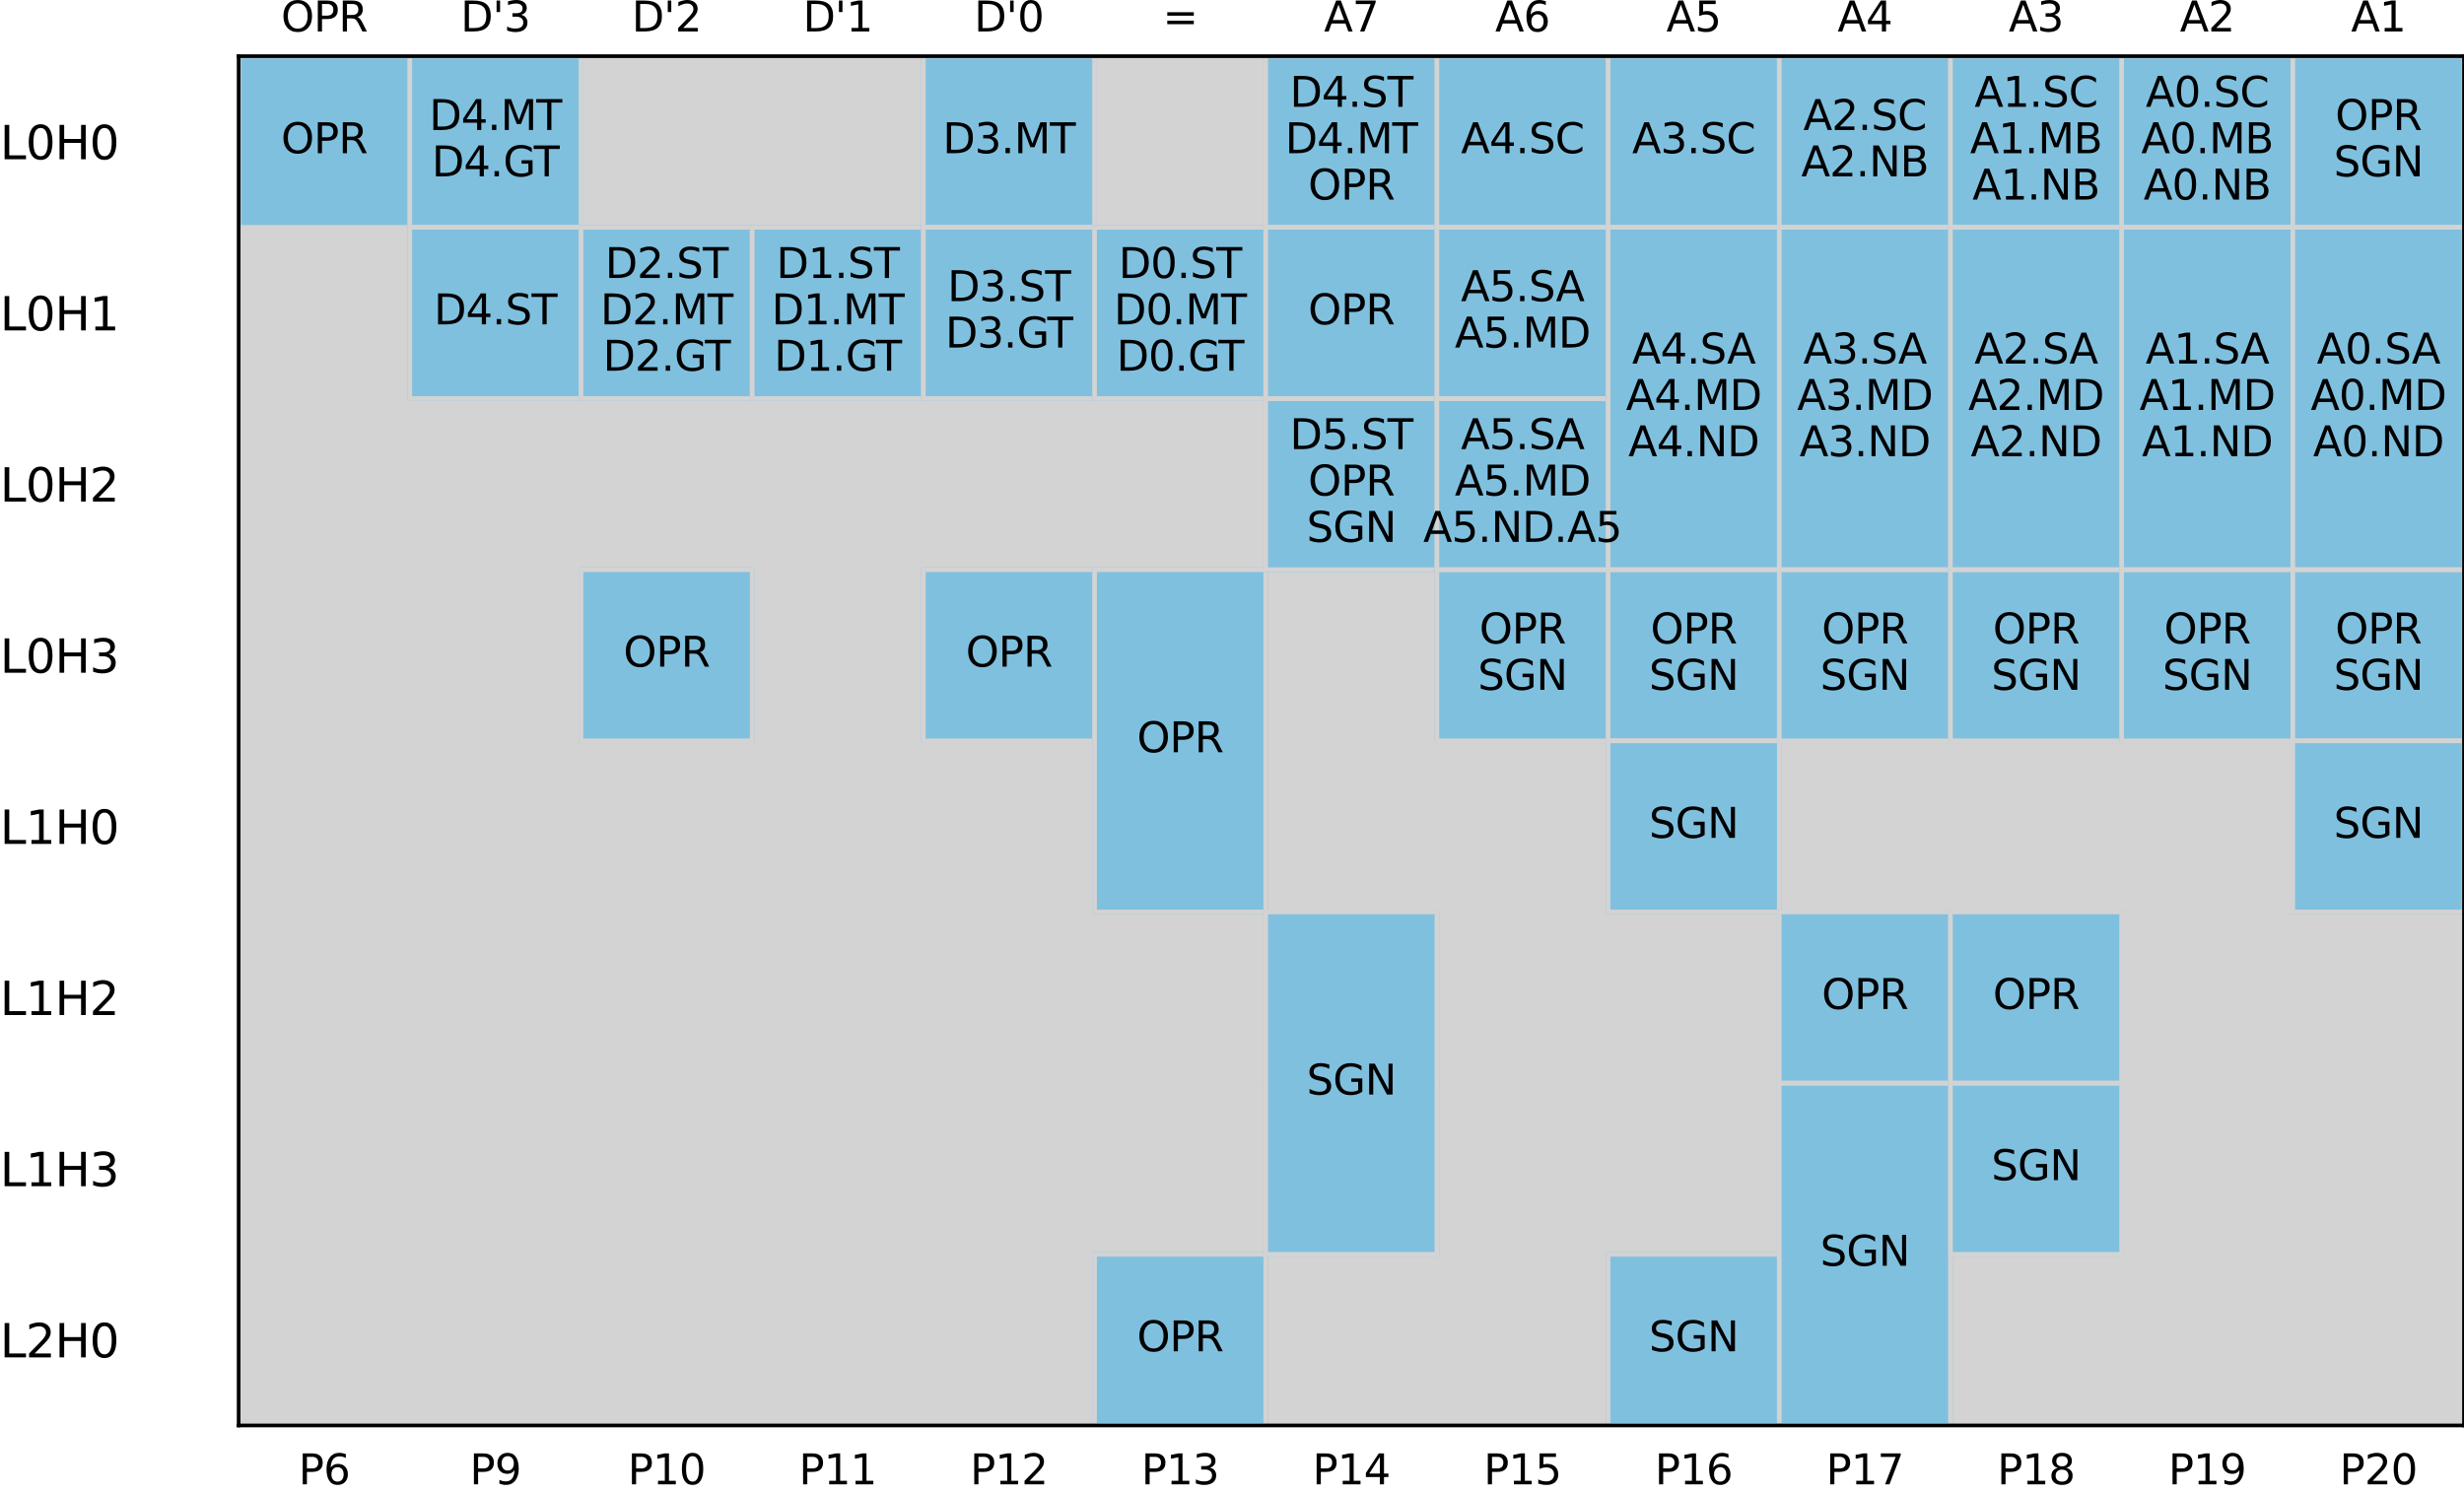 <?xml version="1.0" encoding="utf-8" standalone="no"?>
<!DOCTYPE svg PUBLIC "-//W3C//DTD SVG 1.1//EN"
  "http://www.w3.org/Graphics/SVG/1.1/DTD/svg11.dtd">
<svg xmlns:xlink="http://www.w3.org/1999/xlink" width="535.46pt" height="324.473pt" viewBox="0 0 535.46 324.473" xmlns="http://www.w3.org/2000/svg" version="1.1">
 <defs>
  <style type="text/css">*{stroke-linejoin: round; stroke-linecap: butt}</style>
 </defs>
 <g id="figure_1">
  <g id="patch_1">
   <path d="M 0 324.473 
L 535.46 324.473 
L 535.46 0 
L 0 0 
z
" style="fill: #ffffff"/>
  </g>
  <g id="axes_1">
   <g id="patch_2">
    <path d="M 51.86 309.81 
L 535.46 309.81 
L 535.46 12.21 
L 51.86 12.21 
z
" style="fill: #ffffff"/>
   </g>
   <g id="patch_3">
    <path d="M 51.86 309.81 
L 535.46 309.81 
L 535.46 12.21 
L 51.86 12.21 
z
" clip-path="url(#pb6ffd56901)" style="fill: #d3d3d3; stroke: #d3d3d3; stroke-linejoin: miter"/>
   </g>
   <g id="patch_4">
    <path d="M 51.86 49.41 
L 89.06 49.41 
L 89.06 12.21 
L 51.86 12.21 
z
" clip-path="url(#pb6ffd56901)" style="fill: #80c0df; stroke: #80c0df; stroke-linejoin: miter"/>
   </g>
   <g id="patch_5">
    <path d="M 51.86 12.21 
L 89.06 12.21 
L 89.06 49.41 
L 51.86 49.41 
L 51.86 12.21 
z
" clip-path="url(#pb6ffd56901)" style="fill: none; stroke: #d3d3d3; stroke-linejoin: miter"/>
   </g>
   <g id="patch_6">
    <path d="M 89.06 49.41 
L 126.26 49.41 
L 126.26 12.21 
L 89.06 12.21 
z
" clip-path="url(#pb6ffd56901)" style="fill: #80c0df; stroke: #80c0df; stroke-linejoin: miter"/>
   </g>
   <g id="patch_7">
    <path d="M 89.06 86.61 
L 126.26 86.61 
L 126.26 49.41 
L 89.06 49.41 
z
" clip-path="url(#pb6ffd56901)" style="fill: #80c0df; stroke: #80c0df; stroke-linejoin: miter"/>
   </g>
   <g id="patch_8">
    <path d="M 89.06 12.21 
L 126.26 12.21 
L 126.26 49.41 
L 89.06 49.41 
L 89.06 12.21 
z
" clip-path="url(#pb6ffd56901)" style="fill: none; stroke: #d3d3d3; stroke-linejoin: miter"/>
   </g>
   <g id="patch_9">
    <path d="M 89.06 49.41 
L 126.26 49.41 
L 126.26 86.61 
L 89.06 86.61 
L 89.06 49.41 
z
" clip-path="url(#pb6ffd56901)" style="fill: none; stroke: #d3d3d3; stroke-linejoin: miter"/>
   </g>
   <g id="patch_10">
    <path d="M 126.26 86.61 
L 163.46 86.61 
L 163.46 49.41 
L 126.26 49.41 
z
" clip-path="url(#pb6ffd56901)" style="fill: #80c0df; stroke: #80c0df; stroke-linejoin: miter"/>
   </g>
   <g id="patch_11">
    <path d="M 126.26 49.41 
L 163.46 49.41 
L 163.46 86.61 
L 126.26 86.61 
L 126.26 49.41 
z
" clip-path="url(#pb6ffd56901)" style="fill: none; stroke: #d3d3d3; stroke-linejoin: miter"/>
   </g>
   <g id="patch_12">
    <path d="M 126.26 161.01 
L 163.46 161.01 
L 163.46 123.81 
L 126.26 123.81 
z
" clip-path="url(#pb6ffd56901)" style="fill: #80c0df; stroke: #80c0df; stroke-linejoin: miter"/>
   </g>
   <g id="patch_13">
    <path d="M 126.26 123.81 
L 163.46 123.81 
L 163.46 161.01 
L 126.26 161.01 
L 126.26 123.81 
z
" clip-path="url(#pb6ffd56901)" style="fill: none; stroke: #d3d3d3; stroke-linejoin: miter"/>
   </g>
   <g id="patch_14">
    <path d="M 163.46 86.61 
L 200.66 86.61 
L 200.66 49.41 
L 163.46 49.41 
z
" clip-path="url(#pb6ffd56901)" style="fill: #80c0df; stroke: #80c0df; stroke-linejoin: miter"/>
   </g>
   <g id="patch_15">
    <path d="M 163.46 49.41 
L 200.66 49.41 
L 200.66 86.61 
L 163.46 86.61 
L 163.46 49.41 
z
" clip-path="url(#pb6ffd56901)" style="fill: none; stroke: #d3d3d3; stroke-linejoin: miter"/>
   </g>
   <g id="patch_16">
    <path d="M 200.66 49.41 
L 237.86 49.41 
L 237.86 12.21 
L 200.66 12.21 
z
" clip-path="url(#pb6ffd56901)" style="fill: #80c0df; stroke: #80c0df; stroke-linejoin: miter"/>
   </g>
   <g id="patch_17">
    <path d="M 200.66 86.61 
L 237.86 86.61 
L 237.86 49.41 
L 200.66 49.41 
z
" clip-path="url(#pb6ffd56901)" style="fill: #80c0df; stroke: #80c0df; stroke-linejoin: miter"/>
   </g>
   <g id="patch_18">
    <path d="M 200.66 12.21 
L 237.86 12.21 
L 237.86 49.41 
L 200.66 49.41 
L 200.66 12.21 
z
" clip-path="url(#pb6ffd56901)" style="fill: none; stroke: #d3d3d3; stroke-linejoin: miter"/>
   </g>
   <g id="patch_19">
    <path d="M 200.66 49.41 
L 237.86 49.41 
L 237.86 86.61 
L 200.66 86.61 
L 200.66 49.41 
z
" clip-path="url(#pb6ffd56901)" style="fill: none; stroke: #d3d3d3; stroke-linejoin: miter"/>
   </g>
   <g id="patch_20">
    <path d="M 200.66 161.01 
L 237.86 161.01 
L 237.86 123.81 
L 200.66 123.81 
z
" clip-path="url(#pb6ffd56901)" style="fill: #80c0df; stroke: #80c0df; stroke-linejoin: miter"/>
   </g>
   <g id="patch_21">
    <path d="M 200.66 123.81 
L 237.86 123.81 
L 237.86 161.01 
L 200.66 161.01 
L 200.66 123.81 
z
" clip-path="url(#pb6ffd56901)" style="fill: none; stroke: #d3d3d3; stroke-linejoin: miter"/>
   </g>
   <g id="patch_22">
    <path d="M 237.86 86.61 
L 275.06 86.61 
L 275.06 49.41 
L 237.86 49.41 
z
" clip-path="url(#pb6ffd56901)" style="fill: #80c0df; stroke: #80c0df; stroke-linejoin: miter"/>
   </g>
   <g id="patch_23">
    <path d="M 237.86 49.41 
L 275.06 49.41 
L 275.06 86.61 
L 237.86 86.61 
L 237.86 49.41 
z
" clip-path="url(#pb6ffd56901)" style="fill: none; stroke: #d3d3d3; stroke-linejoin: miter"/>
   </g>
   <g id="patch_24">
    <path d="M 237.86 161.01 
L 275.06 161.01 
L 275.06 123.81 
L 237.86 123.81 
z
" clip-path="url(#pb6ffd56901)" style="fill: #80c0df; stroke: #80c0df; stroke-linejoin: miter"/>
   </g>
   <g id="patch_25">
    <path d="M 237.86 198.21 
L 275.06 198.21 
L 275.06 161.01 
L 237.86 161.01 
z
" clip-path="url(#pb6ffd56901)" style="fill: #80c0df; stroke: #80c0df; stroke-linejoin: miter"/>
   </g>
   <g id="patch_26">
    <path d="M 237.86 123.81 
L 275.06 123.81 
L 275.06 198.21 
L 237.86 198.21 
L 237.86 123.81 
z
" clip-path="url(#pb6ffd56901)" style="fill: none; stroke: #d3d3d3; stroke-linejoin: miter"/>
   </g>
   <g id="patch_27">
    <path d="M 237.86 309.81 
L 275.06 309.81 
L 275.06 272.61 
L 237.86 272.61 
z
" clip-path="url(#pb6ffd56901)" style="fill: #80c0df; stroke: #80c0df; stroke-linejoin: miter"/>
   </g>
   <g id="patch_28">
    <path d="M 237.86 272.61 
L 275.06 272.61 
L 275.06 309.81 
L 237.86 309.81 
L 237.86 272.61 
z
" clip-path="url(#pb6ffd56901)" style="fill: none; stroke: #d3d3d3; stroke-linejoin: miter"/>
   </g>
   <g id="patch_29">
    <path d="M 275.06 49.41 
L 312.26 49.41 
L 312.26 12.21 
L 275.06 12.21 
z
" clip-path="url(#pb6ffd56901)" style="fill: #80c0df; stroke: #80c0df; stroke-linejoin: miter"/>
   </g>
   <g id="patch_30">
    <path d="M 275.06 86.61 
L 312.26 86.61 
L 312.26 49.41 
L 275.06 49.41 
z
" clip-path="url(#pb6ffd56901)" style="fill: #80c0df; stroke: #80c0df; stroke-linejoin: miter"/>
   </g>
   <g id="patch_31">
    <path d="M 275.06 12.21 
L 312.26 12.21 
L 312.26 49.41 
L 275.06 49.41 
L 275.06 12.21 
z
" clip-path="url(#pb6ffd56901)" style="fill: none; stroke: #d3d3d3; stroke-linejoin: miter"/>
   </g>
   <g id="patch_32">
    <path d="M 275.06 123.81 
L 312.26 123.81 
L 312.26 86.61 
L 275.06 86.61 
z
" clip-path="url(#pb6ffd56901)" style="fill: #80c0df; stroke: #80c0df; stroke-linejoin: miter"/>
   </g>
   <g id="patch_33">
    <path d="M 275.06 49.41 
L 312.26 49.41 
L 312.26 86.61 
L 275.06 86.61 
L 275.06 49.41 
z
" clip-path="url(#pb6ffd56901)" style="fill: none; stroke: #d3d3d3; stroke-linejoin: miter"/>
   </g>
   <g id="patch_34">
    <path d="M 275.06 86.61 
L 312.26 86.61 
L 312.26 123.81 
L 275.06 123.81 
L 275.06 86.61 
z
" clip-path="url(#pb6ffd56901)" style="fill: none; stroke: #d3d3d3; stroke-linejoin: miter"/>
   </g>
   <g id="patch_35">
    <path d="M 275.06 235.41 
L 312.26 235.41 
L 312.26 198.21 
L 275.06 198.21 
z
" clip-path="url(#pb6ffd56901)" style="fill: #80c0df; stroke: #80c0df; stroke-linejoin: miter"/>
   </g>
   <g id="patch_36">
    <path d="M 275.06 272.61 
L 312.26 272.61 
L 312.26 235.41 
L 275.06 235.41 
z
" clip-path="url(#pb6ffd56901)" style="fill: #80c0df; stroke: #80c0df; stroke-linejoin: miter"/>
   </g>
   <g id="patch_37">
    <path d="M 275.06 198.21 
L 312.26 198.21 
L 312.26 272.61 
L 275.06 272.61 
L 275.06 198.21 
z
" clip-path="url(#pb6ffd56901)" style="fill: none; stroke: #d3d3d3; stroke-linejoin: miter"/>
   </g>
   <g id="patch_38">
    <path d="M 312.26 49.41 
L 349.46 49.41 
L 349.46 12.21 
L 312.26 12.21 
z
" clip-path="url(#pb6ffd56901)" style="fill: #80c0df; stroke: #80c0df; stroke-linejoin: miter"/>
   </g>
   <g id="patch_39">
    <path d="M 312.26 86.61 
L 349.46 86.61 
L 349.46 49.41 
L 312.26 49.41 
z
" clip-path="url(#pb6ffd56901)" style="fill: #80c0df; stroke: #80c0df; stroke-linejoin: miter"/>
   </g>
   <g id="patch_40">
    <path d="M 312.26 12.21 
L 349.46 12.21 
L 349.46 49.41 
L 312.26 49.41 
L 312.26 12.21 
z
" clip-path="url(#pb6ffd56901)" style="fill: none; stroke: #d3d3d3; stroke-linejoin: miter"/>
   </g>
   <g id="patch_41">
    <path d="M 312.26 123.81 
L 349.46 123.81 
L 349.46 86.61 
L 312.26 86.61 
z
" clip-path="url(#pb6ffd56901)" style="fill: #80c0df; stroke: #80c0df; stroke-linejoin: miter"/>
   </g>
   <g id="patch_42">
    <path d="M 312.26 49.41 
L 349.46 49.41 
L 349.46 86.61 
L 312.26 86.61 
L 312.26 49.41 
z
" clip-path="url(#pb6ffd56901)" style="fill: none; stroke: #d3d3d3; stroke-linejoin: miter"/>
   </g>
   <g id="patch_43">
    <path d="M 312.26 161.01 
L 349.46 161.01 
L 349.46 123.81 
L 312.26 123.81 
z
" clip-path="url(#pb6ffd56901)" style="fill: #80c0df; stroke: #80c0df; stroke-linejoin: miter"/>
   </g>
   <g id="patch_44">
    <path d="M 312.26 86.61 
L 349.46 86.61 
L 349.46 123.81 
L 312.26 123.81 
L 312.26 86.61 
z
" clip-path="url(#pb6ffd56901)" style="fill: none; stroke: #d3d3d3; stroke-linejoin: miter"/>
   </g>
   <g id="patch_45">
    <path d="M 312.26 123.81 
L 349.46 123.81 
L 349.46 161.01 
L 312.26 161.01 
L 312.26 123.81 
z
" clip-path="url(#pb6ffd56901)" style="fill: none; stroke: #d3d3d3; stroke-linejoin: miter"/>
   </g>
   <g id="patch_46">
    <path d="M 349.46 49.41 
L 386.66 49.41 
L 386.66 12.21 
L 349.46 12.21 
z
" clip-path="url(#pb6ffd56901)" style="fill: #80c0df; stroke: #80c0df; stroke-linejoin: miter"/>
   </g>
   <g id="patch_47">
    <path d="M 349.46 86.61 
L 386.66 86.61 
L 386.66 49.41 
L 349.46 49.41 
z
" clip-path="url(#pb6ffd56901)" style="fill: #80c0df; stroke: #80c0df; stroke-linejoin: miter"/>
   </g>
   <g id="patch_48">
    <path d="M 349.46 12.21 
L 386.66 12.21 
L 386.66 49.41 
L 349.46 49.41 
L 349.46 12.21 
z
" clip-path="url(#pb6ffd56901)" style="fill: none; stroke: #d3d3d3; stroke-linejoin: miter"/>
   </g>
   <g id="patch_49">
    <path d="M 349.46 123.81 
L 386.66 123.81 
L 386.66 86.61 
L 349.46 86.61 
z
" clip-path="url(#pb6ffd56901)" style="fill: #80c0df; stroke: #80c0df; stroke-linejoin: miter"/>
   </g>
   <g id="patch_50">
    <path d="M 349.46 161.01 
L 386.66 161.01 
L 386.66 123.81 
L 349.46 123.81 
z
" clip-path="url(#pb6ffd56901)" style="fill: #80c0df; stroke: #80c0df; stroke-linejoin: miter"/>
   </g>
   <g id="patch_51">
    <path d="M 349.46 49.41 
L 386.66 49.41 
L 386.66 123.81 
L 349.46 123.81 
L 349.46 49.41 
z
" clip-path="url(#pb6ffd56901)" style="fill: none; stroke: #d3d3d3; stroke-linejoin: miter"/>
   </g>
   <g id="patch_52">
    <path d="M 349.46 198.21 
L 386.66 198.21 
L 386.66 161.01 
L 349.46 161.01 
z
" clip-path="url(#pb6ffd56901)" style="fill: #80c0df; stroke: #80c0df; stroke-linejoin: miter"/>
   </g>
   <g id="patch_53">
    <path d="M 349.46 123.81 
L 386.66 123.81 
L 386.66 161.01 
L 349.46 161.01 
L 349.46 123.81 
z
" clip-path="url(#pb6ffd56901)" style="fill: none; stroke: #d3d3d3; stroke-linejoin: miter"/>
   </g>
   <g id="patch_54">
    <path d="M 349.46 161.01 
L 386.66 161.01 
L 386.66 198.21 
L 349.46 198.21 
L 349.46 161.01 
z
" clip-path="url(#pb6ffd56901)" style="fill: none; stroke: #d3d3d3; stroke-linejoin: miter"/>
   </g>
   <g id="patch_55">
    <path d="M 349.46 309.81 
L 386.66 309.81 
L 386.66 272.61 
L 349.46 272.61 
z
" clip-path="url(#pb6ffd56901)" style="fill: #80c0df; stroke: #80c0df; stroke-linejoin: miter"/>
   </g>
   <g id="patch_56">
    <path d="M 349.46 272.61 
L 386.66 272.61 
L 386.66 309.81 
L 349.46 309.81 
L 349.46 272.61 
z
" clip-path="url(#pb6ffd56901)" style="fill: none; stroke: #d3d3d3; stroke-linejoin: miter"/>
   </g>
   <g id="patch_57">
    <path d="M 386.66 49.41 
L 423.86 49.41 
L 423.86 12.21 
L 386.66 12.21 
z
" clip-path="url(#pb6ffd56901)" style="fill: #80c0df; stroke: #80c0df; stroke-linejoin: miter"/>
   </g>
   <g id="patch_58">
    <path d="M 386.66 86.61 
L 423.86 86.61 
L 423.86 49.41 
L 386.66 49.41 
z
" clip-path="url(#pb6ffd56901)" style="fill: #80c0df; stroke: #80c0df; stroke-linejoin: miter"/>
   </g>
   <g id="patch_59">
    <path d="M 386.66 12.21 
L 423.86 12.21 
L 423.86 49.41 
L 386.66 49.41 
L 386.66 12.21 
z
" clip-path="url(#pb6ffd56901)" style="fill: none; stroke: #d3d3d3; stroke-linejoin: miter"/>
   </g>
   <g id="patch_60">
    <path d="M 386.66 123.81 
L 423.86 123.81 
L 423.86 86.61 
L 386.66 86.61 
z
" clip-path="url(#pb6ffd56901)" style="fill: #80c0df; stroke: #80c0df; stroke-linejoin: miter"/>
   </g>
   <g id="patch_61">
    <path d="M 386.66 161.01 
L 423.86 161.01 
L 423.86 123.81 
L 386.66 123.81 
z
" clip-path="url(#pb6ffd56901)" style="fill: #80c0df; stroke: #80c0df; stroke-linejoin: miter"/>
   </g>
   <g id="patch_62">
    <path d="M 386.66 49.41 
L 423.86 49.41 
L 423.86 123.81 
L 386.66 123.81 
L 386.66 49.41 
z
" clip-path="url(#pb6ffd56901)" style="fill: none; stroke: #d3d3d3; stroke-linejoin: miter"/>
   </g>
   <g id="patch_63">
    <path d="M 386.66 123.81 
L 423.86 123.81 
L 423.86 161.01 
L 386.66 161.01 
L 386.66 123.81 
z
" clip-path="url(#pb6ffd56901)" style="fill: none; stroke: #d3d3d3; stroke-linejoin: miter"/>
   </g>
   <g id="patch_64">
    <path d="M 386.66 235.41 
L 423.86 235.41 
L 423.86 198.21 
L 386.66 198.21 
z
" clip-path="url(#pb6ffd56901)" style="fill: #80c0df; stroke: #80c0df; stroke-linejoin: miter"/>
   </g>
   <g id="patch_65">
    <path d="M 386.66 272.61 
L 423.86 272.61 
L 423.86 235.41 
L 386.66 235.41 
z
" clip-path="url(#pb6ffd56901)" style="fill: #80c0df; stroke: #80c0df; stroke-linejoin: miter"/>
   </g>
   <g id="patch_66">
    <path d="M 386.66 198.21 
L 423.86 198.21 
L 423.86 235.41 
L 386.66 235.41 
L 386.66 198.21 
z
" clip-path="url(#pb6ffd56901)" style="fill: none; stroke: #d3d3d3; stroke-linejoin: miter"/>
   </g>
   <g id="patch_67">
    <path d="M 386.66 309.81 
L 423.86 309.81 
L 423.86 272.61 
L 386.66 272.61 
z
" clip-path="url(#pb6ffd56901)" style="fill: #80c0df; stroke: #80c0df; stroke-linejoin: miter"/>
   </g>
   <g id="patch_68">
    <path d="M 386.66 235.41 
L 423.86 235.41 
L 423.86 309.81 
L 386.66 309.81 
L 386.66 235.41 
z
" clip-path="url(#pb6ffd56901)" style="fill: none; stroke: #d3d3d3; stroke-linejoin: miter"/>
   </g>
   <g id="patch_69">
    <path d="M 423.86 49.41 
L 461.06 49.41 
L 461.06 12.21 
L 423.86 12.21 
z
" clip-path="url(#pb6ffd56901)" style="fill: #80c0df; stroke: #80c0df; stroke-linejoin: miter"/>
   </g>
   <g id="patch_70">
    <path d="M 423.86 86.61 
L 461.06 86.61 
L 461.06 49.41 
L 423.86 49.41 
z
" clip-path="url(#pb6ffd56901)" style="fill: #80c0df; stroke: #80c0df; stroke-linejoin: miter"/>
   </g>
   <g id="patch_71">
    <path d="M 423.86 12.21 
L 461.06 12.21 
L 461.06 49.41 
L 423.86 49.41 
L 423.86 12.21 
z
" clip-path="url(#pb6ffd56901)" style="fill: none; stroke: #d3d3d3; stroke-linejoin: miter"/>
   </g>
   <g id="patch_72">
    <path d="M 423.86 123.81 
L 461.06 123.81 
L 461.06 86.61 
L 423.86 86.61 
z
" clip-path="url(#pb6ffd56901)" style="fill: #80c0df; stroke: #80c0df; stroke-linejoin: miter"/>
   </g>
   <g id="patch_73">
    <path d="M 423.86 161.01 
L 461.06 161.01 
L 461.06 123.81 
L 423.86 123.81 
z
" clip-path="url(#pb6ffd56901)" style="fill: #80c0df; stroke: #80c0df; stroke-linejoin: miter"/>
   </g>
   <g id="patch_74">
    <path d="M 423.86 49.41 
L 461.06 49.41 
L 461.06 123.81 
L 423.86 123.81 
L 423.86 49.41 
z
" clip-path="url(#pb6ffd56901)" style="fill: none; stroke: #d3d3d3; stroke-linejoin: miter"/>
   </g>
   <g id="patch_75">
    <path d="M 423.86 123.81 
L 461.06 123.81 
L 461.06 161.01 
L 423.86 161.01 
L 423.86 123.81 
z
" clip-path="url(#pb6ffd56901)" style="fill: none; stroke: #d3d3d3; stroke-linejoin: miter"/>
   </g>
   <g id="patch_76">
    <path d="M 423.86 235.41 
L 461.06 235.41 
L 461.06 198.21 
L 423.86 198.21 
z
" clip-path="url(#pb6ffd56901)" style="fill: #80c0df; stroke: #80c0df; stroke-linejoin: miter"/>
   </g>
   <g id="patch_77">
    <path d="M 423.86 272.61 
L 461.06 272.61 
L 461.06 235.41 
L 423.86 235.41 
z
" clip-path="url(#pb6ffd56901)" style="fill: #80c0df; stroke: #80c0df; stroke-linejoin: miter"/>
   </g>
   <g id="patch_78">
    <path d="M 423.86 198.21 
L 461.06 198.21 
L 461.06 235.41 
L 423.86 235.41 
L 423.86 198.21 
z
" clip-path="url(#pb6ffd56901)" style="fill: none; stroke: #d3d3d3; stroke-linejoin: miter"/>
   </g>
   <g id="patch_79">
    <path d="M 423.86 235.41 
L 461.06 235.41 
L 461.06 272.61 
L 423.86 272.61 
L 423.86 235.41 
z
" clip-path="url(#pb6ffd56901)" style="fill: none; stroke: #d3d3d3; stroke-linejoin: miter"/>
   </g>
   <g id="patch_80">
    <path d="M 461.06 49.41 
L 498.26 49.41 
L 498.26 12.21 
L 461.06 12.21 
z
" clip-path="url(#pb6ffd56901)" style="fill: #80c0df; stroke: #80c0df; stroke-linejoin: miter"/>
   </g>
   <g id="patch_81">
    <path d="M 461.06 86.61 
L 498.26 86.61 
L 498.26 49.41 
L 461.06 49.41 
z
" clip-path="url(#pb6ffd56901)" style="fill: #80c0df; stroke: #80c0df; stroke-linejoin: miter"/>
   </g>
   <g id="patch_82">
    <path d="M 461.06 12.21 
L 498.26 12.21 
L 498.26 49.41 
L 461.06 49.41 
L 461.06 12.21 
z
" clip-path="url(#pb6ffd56901)" style="fill: none; stroke: #d3d3d3; stroke-linejoin: miter"/>
   </g>
   <g id="patch_83">
    <path d="M 461.06 123.81 
L 498.26 123.81 
L 498.26 86.61 
L 461.06 86.61 
z
" clip-path="url(#pb6ffd56901)" style="fill: #80c0df; stroke: #80c0df; stroke-linejoin: miter"/>
   </g>
   <g id="patch_84">
    <path d="M 461.06 161.01 
L 498.26 161.01 
L 498.26 123.81 
L 461.06 123.81 
z
" clip-path="url(#pb6ffd56901)" style="fill: #80c0df; stroke: #80c0df; stroke-linejoin: miter"/>
   </g>
   <g id="patch_85">
    <path d="M 461.06 49.41 
L 498.26 49.41 
L 498.26 123.81 
L 461.06 123.81 
L 461.06 49.41 
z
" clip-path="url(#pb6ffd56901)" style="fill: none; stroke: #d3d3d3; stroke-linejoin: miter"/>
   </g>
   <g id="patch_86">
    <path d="M 461.06 123.81 
L 498.26 123.81 
L 498.26 161.01 
L 461.06 161.01 
L 461.06 123.81 
z
" clip-path="url(#pb6ffd56901)" style="fill: none; stroke: #d3d3d3; stroke-linejoin: miter"/>
   </g>
   <g id="patch_87">
    <path d="M 498.26 49.41 
L 535.46 49.41 
L 535.46 12.21 
L 498.26 12.21 
z
" clip-path="url(#pb6ffd56901)" style="fill: #80c0df; stroke: #80c0df; stroke-linejoin: miter"/>
   </g>
   <g id="patch_88">
    <path d="M 498.26 86.61 
L 535.46 86.61 
L 535.46 49.41 
L 498.26 49.41 
z
" clip-path="url(#pb6ffd56901)" style="fill: #80c0df; stroke: #80c0df; stroke-linejoin: miter"/>
   </g>
   <g id="patch_89">
    <path d="M 498.26 12.21 
L 535.46 12.21 
L 535.46 49.41 
L 498.26 49.41 
L 498.26 12.21 
z
" clip-path="url(#pb6ffd56901)" style="fill: none; stroke: #d3d3d3; stroke-linejoin: miter"/>
   </g>
   <g id="patch_90">
    <path d="M 498.26 123.81 
L 535.46 123.81 
L 535.46 86.61 
L 498.26 86.61 
z
" clip-path="url(#pb6ffd56901)" style="fill: #80c0df; stroke: #80c0df; stroke-linejoin: miter"/>
   </g>
   <g id="patch_91">
    <path d="M 498.26 161.01 
L 535.46 161.01 
L 535.46 123.81 
L 498.26 123.81 
z
" clip-path="url(#pb6ffd56901)" style="fill: #80c0df; stroke: #80c0df; stroke-linejoin: miter"/>
   </g>
   <g id="patch_92">
    <path d="M 498.26 49.41 
L 535.46 49.41 
L 535.46 123.81 
L 498.26 123.81 
L 498.26 49.41 
z
" clip-path="url(#pb6ffd56901)" style="fill: none; stroke: #d3d3d3; stroke-linejoin: miter"/>
   </g>
   <g id="patch_93">
    <path d="M 498.26 198.21 
L 535.46 198.21 
L 535.46 161.01 
L 498.26 161.01 
z
" clip-path="url(#pb6ffd56901)" style="fill: #80c0df; stroke: #80c0df; stroke-linejoin: miter"/>
   </g>
   <g id="patch_94">
    <path d="M 498.26 123.81 
L 535.46 123.81 
L 535.46 161.01 
L 498.26 161.01 
L 498.26 123.81 
z
" clip-path="url(#pb6ffd56901)" style="fill: none; stroke: #d3d3d3; stroke-linejoin: miter"/>
   </g>
   <g id="patch_95">
    <path d="M 498.26 161.01 
L 535.46 161.01 
L 535.46 198.21 
L 498.26 198.21 
L 498.26 161.01 
z
" clip-path="url(#pb6ffd56901)" style="fill: none; stroke: #d3d3d3; stroke-linejoin: miter"/>
   </g>
   <g id="matplotlib.axis_1">
    <g id="xtick_1">
     <g id="line2d_1"/>
     <g id="text_1">
      <!-- OPR -->
      <g transform="translate(61.078 6.839) scale(0.09 -0.09)">
       <defs>
        <path id="DejaVuSans-4f" d="M 2522 4238 
Q 1834 4238 1429 3725 
Q 1025 3213 1025 2328 
Q 1025 1447 1429 934 
Q 1834 422 2522 422 
Q 3209 422 3611 934 
Q 4013 1447 4013 2328 
Q 4013 3213 3611 3725 
Q 3209 4238 2522 4238 
z
M 2522 4750 
Q 3503 4750 4090 4092 
Q 4678 3434 4678 2328 
Q 4678 1225 4090 567 
Q 3503 -91 2522 -91 
Q 1538 -91 948 565 
Q 359 1222 359 2328 
Q 359 3434 948 4092 
Q 1538 4750 2522 4750 
z
" transform="scale(0.016)"/>
        <path id="DejaVuSans-50" d="M 1259 4147 
L 1259 2394 
L 2053 2394 
Q 2494 2394 2734 2622 
Q 2975 2850 2975 3272 
Q 2975 3691 2734 3919 
Q 2494 4147 2053 4147 
L 1259 4147 
z
M 628 4666 
L 2053 4666 
Q 2838 4666 3239 4311 
Q 3641 3956 3641 3272 
Q 3641 2581 3239 2228 
Q 2838 1875 2053 1875 
L 1259 1875 
L 1259 0 
L 628 0 
L 628 4666 
z
" transform="scale(0.016)"/>
        <path id="DejaVuSans-52" d="M 2841 2188 
Q 3044 2119 3236 1894 
Q 3428 1669 3622 1275 
L 4263 0 
L 3584 0 
L 2988 1197 
Q 2756 1666 2539 1819 
Q 2322 1972 1947 1972 
L 1259 1972 
L 1259 0 
L 628 0 
L 628 4666 
L 2053 4666 
Q 2853 4666 3247 4331 
Q 3641 3997 3641 3322 
Q 3641 2881 3436 2590 
Q 3231 2300 2841 2188 
z
M 1259 4147 
L 1259 2491 
L 2053 2491 
Q 2509 2491 2742 2702 
Q 2975 2913 2975 3322 
Q 2975 3731 2742 3939 
Q 2509 4147 2053 4147 
L 1259 4147 
z
" transform="scale(0.016)"/>
       </defs>
       <use xlink:href="#DejaVuSans-4f"/>
       <use xlink:href="#DejaVuSans-50" x="78.711"/>
       <use xlink:href="#DejaVuSans-52" x="139.014"/>
      </g>
     </g>
    </g>
    <g id="xtick_2">
     <g id="line2d_2"/>
     <g id="text_2">
      <!-- D'3 -->
      <g transform="translate(100.095 6.839) scale(0.09 -0.09)">
       <defs>
        <path id="DejaVuSans-44" d="M 1259 4147 
L 1259 519 
L 2022 519 
Q 2988 519 3436 956 
Q 3884 1394 3884 2338 
Q 3884 3275 3436 3711 
Q 2988 4147 2022 4147 
L 1259 4147 
z
M 628 4666 
L 1925 4666 
Q 3281 4666 3915 4102 
Q 4550 3538 4550 2338 
Q 4550 1131 3912 565 
Q 3275 0 1925 0 
L 628 0 
L 628 4666 
z
" transform="scale(0.016)"/>
        <path id="DejaVuSans-27" d="M 1147 4666 
L 1147 2931 
L 616 2931 
L 616 4666 
L 1147 4666 
z
" transform="scale(0.016)"/>
        <path id="DejaVuSans-33" d="M 2597 2516 
Q 3050 2419 3304 2112 
Q 3559 1806 3559 1356 
Q 3559 666 3084 287 
Q 2609 -91 1734 -91 
Q 1441 -91 1130 -33 
Q 819 25 488 141 
L 488 750 
Q 750 597 1062 519 
Q 1375 441 1716 441 
Q 2309 441 2620 675 
Q 2931 909 2931 1356 
Q 2931 1769 2642 2001 
Q 2353 2234 1838 2234 
L 1294 2234 
L 1294 2753 
L 1863 2753 
Q 2328 2753 2575 2939 
Q 2822 3125 2822 3475 
Q 2822 3834 2567 4026 
Q 2313 4219 1838 4219 
Q 1578 4219 1281 4162 
Q 984 4106 628 3988 
L 628 4550 
Q 988 4650 1302 4700 
Q 1616 4750 1894 4750 
Q 2613 4750 3031 4423 
Q 3450 4097 3450 3541 
Q 3450 3153 3228 2886 
Q 3006 2619 2597 2516 
z
" transform="scale(0.016)"/>
       </defs>
       <use xlink:href="#DejaVuSans-44"/>
       <use xlink:href="#DejaVuSans-27" x="77.002"/>
       <use xlink:href="#DejaVuSans-33" x="104.492"/>
      </g>
     </g>
    </g>
    <g id="xtick_3">
     <g id="line2d_3"/>
     <g id="text_3">
      <!-- D'2 -->
      <g transform="translate(137.295 6.839) scale(0.09 -0.09)">
       <defs>
        <path id="DejaVuSans-32" d="M 1228 531 
L 3431 531 
L 3431 0 
L 469 0 
L 469 531 
Q 828 903 1448 1529 
Q 2069 2156 2228 2338 
Q 2531 2678 2651 2914 
Q 2772 3150 2772 3378 
Q 2772 3750 2511 3984 
Q 2250 4219 1831 4219 
Q 1534 4219 1204 4116 
Q 875 4013 500 3803 
L 500 4441 
Q 881 4594 1212 4672 
Q 1544 4750 1819 4750 
Q 2544 4750 2975 4387 
Q 3406 4025 3406 3419 
Q 3406 3131 3298 2873 
Q 3191 2616 2906 2266 
Q 2828 2175 2409 1742 
Q 1991 1309 1228 531 
z
" transform="scale(0.016)"/>
       </defs>
       <use xlink:href="#DejaVuSans-44"/>
       <use xlink:href="#DejaVuSans-27" x="77.002"/>
       <use xlink:href="#DejaVuSans-32" x="104.492"/>
      </g>
     </g>
    </g>
    <g id="xtick_4">
     <g id="line2d_4"/>
     <g id="text_4">
      <!-- D'1 -->
      <g transform="translate(174.495 6.839) scale(0.09 -0.09)">
       <defs>
        <path id="DejaVuSans-31" d="M 794 531 
L 1825 531 
L 1825 4091 
L 703 3866 
L 703 4441 
L 1819 4666 
L 2450 4666 
L 2450 531 
L 3481 531 
L 3481 0 
L 794 0 
L 794 531 
z
" transform="scale(0.016)"/>
       </defs>
       <use xlink:href="#DejaVuSans-44"/>
       <use xlink:href="#DejaVuSans-27" x="77.002"/>
       <use xlink:href="#DejaVuSans-31" x="104.492"/>
      </g>
     </g>
    </g>
    <g id="xtick_5">
     <g id="line2d_5"/>
     <g id="text_5">
      <!-- D'0 -->
      <g transform="translate(211.695 6.839) scale(0.09 -0.09)">
       <defs>
        <path id="DejaVuSans-30" d="M 2034 4250 
Q 1547 4250 1301 3770 
Q 1056 3291 1056 2328 
Q 1056 1369 1301 889 
Q 1547 409 2034 409 
Q 2525 409 2770 889 
Q 3016 1369 3016 2328 
Q 3016 3291 2770 3770 
Q 2525 4250 2034 4250 
z
M 2034 4750 
Q 2819 4750 3233 4129 
Q 3647 3509 3647 2328 
Q 3647 1150 3233 529 
Q 2819 -91 2034 -91 
Q 1250 -91 836 529 
Q 422 1150 422 2328 
Q 422 3509 836 4129 
Q 1250 4750 2034 4750 
z
" transform="scale(0.016)"/>
       </defs>
       <use xlink:href="#DejaVuSans-44"/>
       <use xlink:href="#DejaVuSans-27" x="77.002"/>
       <use xlink:href="#DejaVuSans-30" x="104.492"/>
      </g>
     </g>
    </g>
    <g id="xtick_6">
     <g id="line2d_6"/>
     <g id="text_6">
      <!-- = -->
      <g transform="translate(252.689 6.839) scale(0.09 -0.09)">
       <defs>
        <path id="DejaVuSans-3d" d="M 678 2906 
L 4684 2906 
L 4684 2381 
L 678 2381 
L 678 2906 
z
M 678 1631 
L 4684 1631 
L 4684 1100 
L 678 1100 
L 678 1631 
z
" transform="scale(0.016)"/>
       </defs>
       <use xlink:href="#DejaVuSans-3d"/>
      </g>
     </g>
    </g>
    <g id="xtick_7">
     <g id="line2d_7"/>
     <g id="text_7">
      <!-- A7 -->
      <g transform="translate(287.719 6.839) scale(0.09 -0.09)">
       <defs>
        <path id="DejaVuSans-41" d="M 2188 4044 
L 1331 1722 
L 3047 1722 
L 2188 4044 
z
M 1831 4666 
L 2547 4666 
L 4325 0 
L 3669 0 
L 3244 1197 
L 1141 1197 
L 716 0 
L 50 0 
L 1831 4666 
z
" transform="scale(0.016)"/>
        <path id="DejaVuSans-37" d="M 525 4666 
L 3525 4666 
L 3525 4397 
L 1831 0 
L 1172 0 
L 2766 4134 
L 525 4134 
L 525 4666 
z
" transform="scale(0.016)"/>
       </defs>
       <use xlink:href="#DejaVuSans-41"/>
       <use xlink:href="#DejaVuSans-37" x="68.408"/>
      </g>
     </g>
    </g>
    <g id="xtick_8">
     <g id="line2d_8"/>
     <g id="text_8">
      <!-- A6 -->
      <g transform="translate(324.919 6.839) scale(0.09 -0.09)">
       <defs>
        <path id="DejaVuSans-36" d="M 2113 2584 
Q 1688 2584 1439 2293 
Q 1191 2003 1191 1497 
Q 1191 994 1439 701 
Q 1688 409 2113 409 
Q 2538 409 2786 701 
Q 3034 994 3034 1497 
Q 3034 2003 2786 2293 
Q 2538 2584 2113 2584 
z
M 3366 4563 
L 3366 3988 
Q 3128 4100 2886 4159 
Q 2644 4219 2406 4219 
Q 1781 4219 1451 3797 
Q 1122 3375 1075 2522 
Q 1259 2794 1537 2939 
Q 1816 3084 2150 3084 
Q 2853 3084 3261 2657 
Q 3669 2231 3669 1497 
Q 3669 778 3244 343 
Q 2819 -91 2113 -91 
Q 1303 -91 875 529 
Q 447 1150 447 2328 
Q 447 3434 972 4092 
Q 1497 4750 2381 4750 
Q 2619 4750 2861 4703 
Q 3103 4656 3366 4563 
z
" transform="scale(0.016)"/>
       </defs>
       <use xlink:href="#DejaVuSans-41"/>
       <use xlink:href="#DejaVuSans-36" x="68.408"/>
      </g>
     </g>
    </g>
    <g id="xtick_9">
     <g id="line2d_9"/>
     <g id="text_9">
      <!-- A5 -->
      <g transform="translate(362.119 6.839) scale(0.09 -0.09)">
       <defs>
        <path id="DejaVuSans-35" d="M 691 4666 
L 3169 4666 
L 3169 4134 
L 1269 4134 
L 1269 2991 
Q 1406 3038 1543 3061 
Q 1681 3084 1819 3084 
Q 2600 3084 3056 2656 
Q 3513 2228 3513 1497 
Q 3513 744 3044 326 
Q 2575 -91 1722 -91 
Q 1428 -91 1123 -41 
Q 819 9 494 109 
L 494 744 
Q 775 591 1075 516 
Q 1375 441 1709 441 
Q 2250 441 2565 725 
Q 2881 1009 2881 1497 
Q 2881 1984 2565 2268 
Q 2250 2553 1709 2553 
Q 1456 2553 1204 2497 
Q 953 2441 691 2322 
L 691 4666 
z
" transform="scale(0.016)"/>
       </defs>
       <use xlink:href="#DejaVuSans-41"/>
       <use xlink:href="#DejaVuSans-35" x="68.408"/>
      </g>
     </g>
    </g>
    <g id="xtick_10">
     <g id="line2d_10"/>
     <g id="text_10">
      <!-- A4 -->
      <g transform="translate(399.319 6.839) scale(0.09 -0.09)">
       <defs>
        <path id="DejaVuSans-34" d="M 2419 4116 
L 825 1625 
L 2419 1625 
L 2419 4116 
z
M 2253 4666 
L 3047 4666 
L 3047 1625 
L 3713 1625 
L 3713 1100 
L 3047 1100 
L 3047 0 
L 2419 0 
L 2419 1100 
L 313 1100 
L 313 1709 
L 2253 4666 
z
" transform="scale(0.016)"/>
       </defs>
       <use xlink:href="#DejaVuSans-41"/>
       <use xlink:href="#DejaVuSans-34" x="68.408"/>
      </g>
     </g>
    </g>
    <g id="xtick_11">
     <g id="line2d_11"/>
     <g id="text_11">
      <!-- A3 -->
      <g transform="translate(436.519 6.839) scale(0.09 -0.09)">
       <use xlink:href="#DejaVuSans-41"/>
       <use xlink:href="#DejaVuSans-33" x="68.408"/>
      </g>
     </g>
    </g>
    <g id="xtick_12">
     <g id="line2d_12"/>
     <g id="text_12">
      <!-- A2 -->
      <g transform="translate(473.719 6.839) scale(0.09 -0.09)">
       <use xlink:href="#DejaVuSans-41"/>
       <use xlink:href="#DejaVuSans-32" x="68.408"/>
      </g>
     </g>
    </g>
    <g id="xtick_13">
     <g id="line2d_13"/>
     <g id="text_13">
      <!-- A1 -->
      <g transform="translate(510.919 6.839) scale(0.09 -0.09)">
       <use xlink:href="#DejaVuSans-41"/>
       <use xlink:href="#DejaVuSans-31" x="68.408"/>
      </g>
     </g>
    </g>
   </g>
   <g id="matplotlib.axis_2">
    <g id="ytick_1">
     <g id="line2d_14"/>
     <g id="text_14">
      <!-- L2H0 -->
      <g transform="translate(0 295.01) scale(0.1 -0.1)">
       <defs>
        <path id="DejaVuSans-4c" d="M 628 4666 
L 1259 4666 
L 1259 531 
L 3531 531 
L 3531 0 
L 628 0 
L 628 4666 
z
" transform="scale(0.016)"/>
        <path id="DejaVuSans-48" d="M 628 4666 
L 1259 4666 
L 1259 2753 
L 3553 2753 
L 3553 4666 
L 4184 4666 
L 4184 0 
L 3553 0 
L 3553 2222 
L 1259 2222 
L 1259 0 
L 628 0 
L 628 4666 
z
" transform="scale(0.016)"/>
       </defs>
       <use xlink:href="#DejaVuSans-4c"/>
       <use xlink:href="#DejaVuSans-32" x="55.713"/>
       <use xlink:href="#DejaVuSans-48" x="119.336"/>
       <use xlink:href="#DejaVuSans-30" x="194.531"/>
      </g>
     </g>
    </g>
    <g id="ytick_2">
     <g id="line2d_15"/>
     <g id="text_15">
      <!-- L1H3 -->
      <g transform="translate(0 257.81) scale(0.1 -0.1)">
       <use xlink:href="#DejaVuSans-4c"/>
       <use xlink:href="#DejaVuSans-31" x="55.713"/>
       <use xlink:href="#DejaVuSans-48" x="119.336"/>
       <use xlink:href="#DejaVuSans-33" x="194.531"/>
      </g>
     </g>
    </g>
    <g id="ytick_3">
     <g id="line2d_16"/>
     <g id="text_16">
      <!-- L1H2 -->
      <g transform="translate(0 220.61) scale(0.1 -0.1)">
       <use xlink:href="#DejaVuSans-4c"/>
       <use xlink:href="#DejaVuSans-31" x="55.713"/>
       <use xlink:href="#DejaVuSans-48" x="119.336"/>
       <use xlink:href="#DejaVuSans-32" x="194.531"/>
      </g>
     </g>
    </g>
    <g id="ytick_4">
     <g id="line2d_17"/>
     <g id="text_17">
      <!-- L1H0 -->
      <g transform="translate(0 183.41) scale(0.1 -0.1)">
       <use xlink:href="#DejaVuSans-4c"/>
       <use xlink:href="#DejaVuSans-31" x="55.713"/>
       <use xlink:href="#DejaVuSans-48" x="119.336"/>
       <use xlink:href="#DejaVuSans-30" x="194.531"/>
      </g>
     </g>
    </g>
    <g id="ytick_5">
     <g id="line2d_18"/>
     <g id="text_18">
      <!-- L0H3 -->
      <g transform="translate(0 146.21) scale(0.1 -0.1)">
       <use xlink:href="#DejaVuSans-4c"/>
       <use xlink:href="#DejaVuSans-30" x="55.713"/>
       <use xlink:href="#DejaVuSans-48" x="119.336"/>
       <use xlink:href="#DejaVuSans-33" x="194.531"/>
      </g>
     </g>
    </g>
    <g id="ytick_6">
     <g id="line2d_19"/>
     <g id="text_19">
      <!-- L0H2 -->
      <g transform="translate(0 109.01) scale(0.1 -0.1)">
       <use xlink:href="#DejaVuSans-4c"/>
       <use xlink:href="#DejaVuSans-30" x="55.713"/>
       <use xlink:href="#DejaVuSans-48" x="119.336"/>
       <use xlink:href="#DejaVuSans-32" x="194.531"/>
      </g>
     </g>
    </g>
    <g id="ytick_7">
     <g id="line2d_20"/>
     <g id="text_20">
      <!-- L0H1 -->
      <g transform="translate(0 71.81) scale(0.1 -0.1)">
       <use xlink:href="#DejaVuSans-4c"/>
       <use xlink:href="#DejaVuSans-30" x="55.713"/>
       <use xlink:href="#DejaVuSans-48" x="119.336"/>
       <use xlink:href="#DejaVuSans-31" x="194.531"/>
      </g>
     </g>
    </g>
    <g id="ytick_8">
     <g id="line2d_21"/>
     <g id="text_21">
      <!-- L0H0 -->
      <g transform="translate(0 34.61) scale(0.1 -0.1)">
       <use xlink:href="#DejaVuSans-4c"/>
       <use xlink:href="#DejaVuSans-30" x="55.713"/>
       <use xlink:href="#DejaVuSans-48" x="119.336"/>
       <use xlink:href="#DejaVuSans-30" x="194.531"/>
      </g>
     </g>
    </g>
   </g>
   <g id="patch_96">
    <path d="M 51.86 309.81 
L 51.86 12.21 
" style="fill: none; stroke: #000000; stroke-width: 0.8; stroke-linejoin: miter; stroke-linecap: square"/>
   </g>
   <g id="patch_97">
    <path d="M 535.46 309.81 
L 535.46 12.21 
" style="fill: none; stroke: #000000; stroke-width: 0.8; stroke-linejoin: miter; stroke-linecap: square"/>
   </g>
   <g id="patch_98">
    <path d="M 51.86 309.81 
L 535.46 309.81 
" style="fill: none; stroke: #000000; stroke-width: 0.8; stroke-linejoin: miter; stroke-linecap: square"/>
   </g>
   <g id="patch_99">
    <path d="M 51.86 12.21 
L 535.46 12.21 
" style="fill: none; stroke: #000000; stroke-width: 0.8; stroke-linejoin: miter; stroke-linecap: square"/>
   </g>
   <g id="text_22">
    <!-- OPR -->
    <g transform="translate(61.078 33.294) scale(0.09 -0.09)">
     <use xlink:href="#DejaVuSans-4f"/>
     <use xlink:href="#DejaVuSans-50" x="78.711"/>
     <use xlink:href="#DejaVuSans-52" x="139.014"/>
    </g>
   </g>
   <g id="text_23">
    <!-- D4.MT -->
    <g transform="translate(93.271 28.255) scale(0.09 -0.09)">
     <defs>
      <path id="DejaVuSans-2e" d="M 684 794 
L 1344 794 
L 1344 0 
L 684 0 
L 684 794 
z
" transform="scale(0.016)"/>
      <path id="DejaVuSans-4d" d="M 628 4666 
L 1569 4666 
L 2759 1491 
L 3956 4666 
L 4897 4666 
L 4897 0 
L 4281 0 
L 4281 4097 
L 3078 897 
L 2444 897 
L 1241 4097 
L 1241 0 
L 628 0 
L 628 4666 
z
" transform="scale(0.016)"/>
      <path id="DejaVuSans-54" d="M -19 4666 
L 3928 4666 
L 3928 4134 
L 2272 4134 
L 2272 0 
L 1638 0 
L 1638 4134 
L -19 4134 
L -19 4666 
z
" transform="scale(0.016)"/>
     </defs>
     <use xlink:href="#DejaVuSans-44"/>
     <use xlink:href="#DejaVuSans-34" x="77.002"/>
     <use xlink:href="#DejaVuSans-2e" x="140.625"/>
     <use xlink:href="#DejaVuSans-4d" x="172.412"/>
     <use xlink:href="#DejaVuSans-54" x="258.691"/>
    </g>
    <!-- D4.GT -->
    <g transform="translate(93.83 38.333) scale(0.09 -0.09)">
     <defs>
      <path id="DejaVuSans-47" d="M 3809 666 
L 3809 1919 
L 2778 1919 
L 2778 2438 
L 4434 2438 
L 4434 434 
Q 4069 175 3628 42 
Q 3188 -91 2688 -91 
Q 1594 -91 976 548 
Q 359 1188 359 2328 
Q 359 3472 976 4111 
Q 1594 4750 2688 4750 
Q 3144 4750 3555 4637 
Q 3966 4525 4313 4306 
L 4313 3634 
Q 3963 3931 3569 4081 
Q 3175 4231 2741 4231 
Q 1884 4231 1454 3753 
Q 1025 3275 1025 2328 
Q 1025 1384 1454 906 
Q 1884 428 2741 428 
Q 3075 428 3337 486 
Q 3600 544 3809 666 
z
" transform="scale(0.016)"/>
     </defs>
     <use xlink:href="#DejaVuSans-44"/>
     <use xlink:href="#DejaVuSans-34" x="77.002"/>
     <use xlink:href="#DejaVuSans-2e" x="140.625"/>
     <use xlink:href="#DejaVuSans-47" x="172.412"/>
     <use xlink:href="#DejaVuSans-54" x="246.277"/>
    </g>
   </g>
   <g id="text_24">
    <!-- D4.ST -->
    <g transform="translate(94.296 70.494) scale(0.09 -0.09)">
     <defs>
      <path id="DejaVuSans-53" d="M 3425 4513 
L 3425 3897 
Q 3066 4069 2747 4153 
Q 2428 4238 2131 4238 
Q 1616 4238 1336 4038 
Q 1056 3838 1056 3469 
Q 1056 3159 1242 3001 
Q 1428 2844 1947 2747 
L 2328 2669 
Q 3034 2534 3370 2195 
Q 3706 1856 3706 1288 
Q 3706 609 3251 259 
Q 2797 -91 1919 -91 
Q 1588 -91 1214 -16 
Q 841 59 441 206 
L 441 856 
Q 825 641 1194 531 
Q 1563 422 1919 422 
Q 2459 422 2753 634 
Q 3047 847 3047 1241 
Q 3047 1584 2836 1778 
Q 2625 1972 2144 2069 
L 1759 2144 
Q 1053 2284 737 2584 
Q 422 2884 422 3419 
Q 422 4038 858 4394 
Q 1294 4750 2059 4750 
Q 2388 4750 2728 4690 
Q 3069 4631 3425 4513 
z
" transform="scale(0.016)"/>
     </defs>
     <use xlink:href="#DejaVuSans-44"/>
     <use xlink:href="#DejaVuSans-34" x="77.002"/>
     <use xlink:href="#DejaVuSans-2e" x="140.625"/>
     <use xlink:href="#DejaVuSans-53" x="172.412"/>
     <use xlink:href="#DejaVuSans-54" x="235.889"/>
    </g>
   </g>
   <g id="text_25">
    <!-- D2.ST -->
    <g transform="translate(131.496 60.416) scale(0.09 -0.09)">
     <use xlink:href="#DejaVuSans-44"/>
     <use xlink:href="#DejaVuSans-32" x="77.002"/>
     <use xlink:href="#DejaVuSans-2e" x="140.625"/>
     <use xlink:href="#DejaVuSans-53" x="172.412"/>
     <use xlink:href="#DejaVuSans-54" x="235.889"/>
    </g>
    <!-- D2.MT -->
    <g transform="translate(130.471 70.494) scale(0.09 -0.09)">
     <use xlink:href="#DejaVuSans-44"/>
     <use xlink:href="#DejaVuSans-32" x="77.002"/>
     <use xlink:href="#DejaVuSans-2e" x="140.625"/>
     <use xlink:href="#DejaVuSans-4d" x="172.412"/>
     <use xlink:href="#DejaVuSans-54" x="258.691"/>
    </g>
    <!-- D2.GT -->
    <g transform="translate(131.03 80.572) scale(0.09 -0.09)">
     <use xlink:href="#DejaVuSans-44"/>
     <use xlink:href="#DejaVuSans-32" x="77.002"/>
     <use xlink:href="#DejaVuSans-2e" x="140.625"/>
     <use xlink:href="#DejaVuSans-47" x="172.412"/>
     <use xlink:href="#DejaVuSans-54" x="246.277"/>
    </g>
   </g>
   <g id="text_26">
    <!-- OPR -->
    <g transform="translate(135.477 144.894) scale(0.09 -0.09)">
     <use xlink:href="#DejaVuSans-4f"/>
     <use xlink:href="#DejaVuSans-50" x="78.711"/>
     <use xlink:href="#DejaVuSans-52" x="139.014"/>
    </g>
   </g>
   <g id="text_27">
    <!-- D1.ST -->
    <g transform="translate(168.696 60.416) scale(0.09 -0.09)">
     <use xlink:href="#DejaVuSans-44"/>
     <use xlink:href="#DejaVuSans-31" x="77.002"/>
     <use xlink:href="#DejaVuSans-2e" x="140.625"/>
     <use xlink:href="#DejaVuSans-53" x="172.412"/>
     <use xlink:href="#DejaVuSans-54" x="235.889"/>
    </g>
    <!-- D1.MT -->
    <g transform="translate(167.671 70.494) scale(0.09 -0.09)">
     <use xlink:href="#DejaVuSans-44"/>
     <use xlink:href="#DejaVuSans-31" x="77.002"/>
     <use xlink:href="#DejaVuSans-2e" x="140.625"/>
     <use xlink:href="#DejaVuSans-4d" x="172.412"/>
     <use xlink:href="#DejaVuSans-54" x="258.691"/>
    </g>
    <!-- D1.GT -->
    <g transform="translate(168.23 80.572) scale(0.09 -0.09)">
     <use xlink:href="#DejaVuSans-44"/>
     <use xlink:href="#DejaVuSans-31" x="77.002"/>
     <use xlink:href="#DejaVuSans-2e" x="140.625"/>
     <use xlink:href="#DejaVuSans-47" x="172.412"/>
     <use xlink:href="#DejaVuSans-54" x="246.277"/>
    </g>
   </g>
   <g id="text_28">
    <!-- D3.MT -->
    <g transform="translate(204.871 33.294) scale(0.09 -0.09)">
     <use xlink:href="#DejaVuSans-44"/>
     <use xlink:href="#DejaVuSans-33" x="77.002"/>
     <use xlink:href="#DejaVuSans-2e" x="140.625"/>
     <use xlink:href="#DejaVuSans-4d" x="172.412"/>
     <use xlink:href="#DejaVuSans-54" x="258.691"/>
    </g>
   </g>
   <g id="text_29">
    <!-- D3.ST -->
    <g transform="translate(205.896 65.455) scale(0.09 -0.09)">
     <use xlink:href="#DejaVuSans-44"/>
     <use xlink:href="#DejaVuSans-33" x="77.002"/>
     <use xlink:href="#DejaVuSans-2e" x="140.625"/>
     <use xlink:href="#DejaVuSans-53" x="172.412"/>
     <use xlink:href="#DejaVuSans-54" x="235.889"/>
    </g>
    <!-- D3.GT -->
    <g transform="translate(205.43 75.533) scale(0.09 -0.09)">
     <use xlink:href="#DejaVuSans-44"/>
     <use xlink:href="#DejaVuSans-33" x="77.002"/>
     <use xlink:href="#DejaVuSans-2e" x="140.625"/>
     <use xlink:href="#DejaVuSans-47" x="172.412"/>
     <use xlink:href="#DejaVuSans-54" x="246.277"/>
    </g>
   </g>
   <g id="text_30">
    <!-- OPR -->
    <g transform="translate(209.877 144.894) scale(0.09 -0.09)">
     <use xlink:href="#DejaVuSans-4f"/>
     <use xlink:href="#DejaVuSans-50" x="78.711"/>
     <use xlink:href="#DejaVuSans-52" x="139.014"/>
    </g>
   </g>
   <g id="text_31">
    <!-- D0.ST -->
    <g transform="translate(243.096 60.416) scale(0.09 -0.09)">
     <use xlink:href="#DejaVuSans-44"/>
     <use xlink:href="#DejaVuSans-30" x="77.002"/>
     <use xlink:href="#DejaVuSans-2e" x="140.625"/>
     <use xlink:href="#DejaVuSans-53" x="172.412"/>
     <use xlink:href="#DejaVuSans-54" x="235.889"/>
    </g>
    <!-- D0.MT -->
    <g transform="translate(242.071 70.494) scale(0.09 -0.09)">
     <use xlink:href="#DejaVuSans-44"/>
     <use xlink:href="#DejaVuSans-30" x="77.002"/>
     <use xlink:href="#DejaVuSans-2e" x="140.625"/>
     <use xlink:href="#DejaVuSans-4d" x="172.412"/>
     <use xlink:href="#DejaVuSans-54" x="258.691"/>
    </g>
    <!-- D0.GT -->
    <g transform="translate(242.63 80.572) scale(0.09 -0.09)">
     <use xlink:href="#DejaVuSans-44"/>
     <use xlink:href="#DejaVuSans-30" x="77.002"/>
     <use xlink:href="#DejaVuSans-2e" x="140.625"/>
     <use xlink:href="#DejaVuSans-47" x="172.412"/>
     <use xlink:href="#DejaVuSans-54" x="246.277"/>
    </g>
   </g>
   <g id="text_32">
    <!-- OPR -->
    <g transform="translate(247.077 163.494) scale(0.09 -0.09)">
     <use xlink:href="#DejaVuSans-4f"/>
     <use xlink:href="#DejaVuSans-50" x="78.711"/>
     <use xlink:href="#DejaVuSans-52" x="139.014"/>
    </g>
   </g>
   <g id="text_33">
    <!-- OPR -->
    <g transform="translate(247.077 293.694) scale(0.09 -0.09)">
     <use xlink:href="#DejaVuSans-4f"/>
     <use xlink:href="#DejaVuSans-50" x="78.711"/>
     <use xlink:href="#DejaVuSans-52" x="139.014"/>
    </g>
   </g>
   <g id="text_34">
    <!-- D4.ST -->
    <g transform="translate(280.296 23.216) scale(0.09 -0.09)">
     <use xlink:href="#DejaVuSans-44"/>
     <use xlink:href="#DejaVuSans-34" x="77.002"/>
     <use xlink:href="#DejaVuSans-2e" x="140.625"/>
     <use xlink:href="#DejaVuSans-53" x="172.412"/>
     <use xlink:href="#DejaVuSans-54" x="235.889"/>
    </g>
    <!-- D4.MT -->
    <g transform="translate(279.271 33.294) scale(0.09 -0.09)">
     <use xlink:href="#DejaVuSans-44"/>
     <use xlink:href="#DejaVuSans-34" x="77.002"/>
     <use xlink:href="#DejaVuSans-2e" x="140.625"/>
     <use xlink:href="#DejaVuSans-4d" x="172.412"/>
     <use xlink:href="#DejaVuSans-54" x="258.691"/>
    </g>
    <!-- OPR -->
    <g transform="translate(284.277 43.372) scale(0.09 -0.09)">
     <use xlink:href="#DejaVuSans-4f"/>
     <use xlink:href="#DejaVuSans-50" x="78.711"/>
     <use xlink:href="#DejaVuSans-52" x="139.014"/>
    </g>
   </g>
   <g id="text_35">
    <!-- OPR -->
    <g transform="translate(284.277 70.494) scale(0.09 -0.09)">
     <use xlink:href="#DejaVuSans-4f"/>
     <use xlink:href="#DejaVuSans-50" x="78.711"/>
     <use xlink:href="#DejaVuSans-52" x="139.014"/>
    </g>
   </g>
   <g id="text_36">
    <!-- D5.ST -->
    <g transform="translate(280.296 97.616) scale(0.09 -0.09)">
     <use xlink:href="#DejaVuSans-44"/>
     <use xlink:href="#DejaVuSans-35" x="77.002"/>
     <use xlink:href="#DejaVuSans-2e" x="140.625"/>
     <use xlink:href="#DejaVuSans-53" x="172.412"/>
     <use xlink:href="#DejaVuSans-54" x="235.889"/>
    </g>
    <!-- OPR -->
    <g transform="translate(284.277 107.694) scale(0.09 -0.09)">
     <use xlink:href="#DejaVuSans-4f"/>
     <use xlink:href="#DejaVuSans-50" x="78.711"/>
     <use xlink:href="#DejaVuSans-52" x="139.014"/>
    </g>
    <!-- SGN -->
    <g transform="translate(283.95 117.772) scale(0.09 -0.09)">
     <defs>
      <path id="DejaVuSans-4e" d="M 628 4666 
L 1478 4666 
L 3547 763 
L 3547 4666 
L 4159 4666 
L 4159 0 
L 3309 0 
L 1241 3903 
L 1241 0 
L 628 0 
L 628 4666 
z
" transform="scale(0.016)"/>
     </defs>
     <use xlink:href="#DejaVuSans-53"/>
     <use xlink:href="#DejaVuSans-47" x="63.477"/>
     <use xlink:href="#DejaVuSans-4e" x="140.967"/>
    </g>
   </g>
   <g id="text_37">
    <!-- SGN -->
    <g transform="translate(283.95 237.894) scale(0.09 -0.09)">
     <use xlink:href="#DejaVuSans-53"/>
     <use xlink:href="#DejaVuSans-47" x="63.477"/>
     <use xlink:href="#DejaVuSans-4e" x="140.967"/>
    </g>
   </g>
   <g id="text_38">
    <!-- A4.SC -->
    <g transform="translate(317.489 33.294) scale(0.09 -0.09)">
     <defs>
      <path id="DejaVuSans-43" d="M 4122 4306 
L 4122 3641 
Q 3803 3938 3442 4084 
Q 3081 4231 2675 4231 
Q 1875 4231 1450 3742 
Q 1025 3253 1025 2328 
Q 1025 1406 1450 917 
Q 1875 428 2675 428 
Q 3081 428 3442 575 
Q 3803 722 4122 1019 
L 4122 359 
Q 3791 134 3420 21 
Q 3050 -91 2638 -91 
Q 1578 -91 968 557 
Q 359 1206 359 2328 
Q 359 3453 968 4101 
Q 1578 4750 2638 4750 
Q 3056 4750 3426 4639 
Q 3797 4528 4122 4306 
z
" transform="scale(0.016)"/>
     </defs>
     <use xlink:href="#DejaVuSans-41"/>
     <use xlink:href="#DejaVuSans-34" x="68.408"/>
     <use xlink:href="#DejaVuSans-2e" x="132.031"/>
     <use xlink:href="#DejaVuSans-53" x="163.818"/>
     <use xlink:href="#DejaVuSans-43" x="227.295"/>
    </g>
   </g>
   <g id="text_39">
    <!-- A5.SA -->
    <g transform="translate(317.469 65.455) scale(0.09 -0.09)">
     <use xlink:href="#DejaVuSans-41"/>
     <use xlink:href="#DejaVuSans-35" x="68.408"/>
     <use xlink:href="#DejaVuSans-2e" x="132.031"/>
     <use xlink:href="#DejaVuSans-53" x="163.818"/>
     <use xlink:href="#DejaVuSans-41" x="229.17"/>
    </g>
    <!-- A5.MD -->
    <g transform="translate(316.141 75.533) scale(0.09 -0.09)">
     <use xlink:href="#DejaVuSans-41"/>
     <use xlink:href="#DejaVuSans-35" x="68.408"/>
     <use xlink:href="#DejaVuSans-2e" x="132.031"/>
     <use xlink:href="#DejaVuSans-4d" x="163.818"/>
     <use xlink:href="#DejaVuSans-44" x="250.098"/>
    </g>
   </g>
   <g id="text_40">
    <!-- A5.SA -->
    <g transform="translate(317.469 97.616) scale(0.09 -0.09)">
     <use xlink:href="#DejaVuSans-41"/>
     <use xlink:href="#DejaVuSans-35" x="68.408"/>
     <use xlink:href="#DejaVuSans-2e" x="132.031"/>
     <use xlink:href="#DejaVuSans-53" x="163.818"/>
     <use xlink:href="#DejaVuSans-41" x="229.17"/>
    </g>
    <!-- A5.MD -->
    <g transform="translate(316.141 107.694) scale(0.09 -0.09)">
     <use xlink:href="#DejaVuSans-41"/>
     <use xlink:href="#DejaVuSans-35" x="68.408"/>
     <use xlink:href="#DejaVuSans-2e" x="132.031"/>
     <use xlink:href="#DejaVuSans-4d" x="163.818"/>
     <use xlink:href="#DejaVuSans-44" x="250.098"/>
    </g>
    <!-- A5.ND.A5 -->
    <g transform="translate(309.285 117.772) scale(0.09 -0.09)">
     <use xlink:href="#DejaVuSans-41"/>
     <use xlink:href="#DejaVuSans-35" x="68.408"/>
     <use xlink:href="#DejaVuSans-2e" x="132.031"/>
     <use xlink:href="#DejaVuSans-4e" x="163.818"/>
     <use xlink:href="#DejaVuSans-44" x="238.623"/>
     <use xlink:href="#DejaVuSans-2e" x="315.625"/>
     <use xlink:href="#DejaVuSans-41" x="347.412"/>
     <use xlink:href="#DejaVuSans-35" x="415.82"/>
    </g>
   </g>
   <g id="text_41">
    <!-- OPR -->
    <g transform="translate(321.478 139.855) scale(0.09 -0.09)">
     <use xlink:href="#DejaVuSans-4f"/>
     <use xlink:href="#DejaVuSans-50" x="78.711"/>
     <use xlink:href="#DejaVuSans-52" x="139.014"/>
    </g>
    <!-- SGN -->
    <g transform="translate(321.15 149.933) scale(0.09 -0.09)">
     <use xlink:href="#DejaVuSans-53"/>
     <use xlink:href="#DejaVuSans-47" x="63.477"/>
     <use xlink:href="#DejaVuSans-4e" x="140.967"/>
    </g>
   </g>
   <g id="text_42">
    <!-- A3.SC -->
    <g transform="translate(354.689 33.294) scale(0.09 -0.09)">
     <use xlink:href="#DejaVuSans-41"/>
     <use xlink:href="#DejaVuSans-33" x="68.408"/>
     <use xlink:href="#DejaVuSans-2e" x="132.031"/>
     <use xlink:href="#DejaVuSans-53" x="163.818"/>
     <use xlink:href="#DejaVuSans-43" x="227.295"/>
    </g>
   </g>
   <g id="text_43">
    <!-- A4.SA -->
    <g transform="translate(354.669 79.016) scale(0.09 -0.09)">
     <use xlink:href="#DejaVuSans-41"/>
     <use xlink:href="#DejaVuSans-34" x="68.408"/>
     <use xlink:href="#DejaVuSans-2e" x="132.031"/>
     <use xlink:href="#DejaVuSans-53" x="163.818"/>
     <use xlink:href="#DejaVuSans-41" x="229.17"/>
    </g>
    <!-- A4.MD -->
    <g transform="translate(353.341 89.094) scale(0.09 -0.09)">
     <use xlink:href="#DejaVuSans-41"/>
     <use xlink:href="#DejaVuSans-34" x="68.408"/>
     <use xlink:href="#DejaVuSans-2e" x="132.031"/>
     <use xlink:href="#DejaVuSans-4d" x="163.818"/>
     <use xlink:href="#DejaVuSans-44" x="250.098"/>
    </g>
    <!-- A4.ND -->
    <g transform="translate(353.857 99.172) scale(0.09 -0.09)">
     <use xlink:href="#DejaVuSans-41"/>
     <use xlink:href="#DejaVuSans-34" x="68.408"/>
     <use xlink:href="#DejaVuSans-2e" x="132.031"/>
     <use xlink:href="#DejaVuSans-4e" x="163.818"/>
     <use xlink:href="#DejaVuSans-44" x="238.623"/>
    </g>
   </g>
   <g id="text_44">
    <!-- OPR -->
    <g transform="translate(358.678 139.855) scale(0.09 -0.09)">
     <use xlink:href="#DejaVuSans-4f"/>
     <use xlink:href="#DejaVuSans-50" x="78.711"/>
     <use xlink:href="#DejaVuSans-52" x="139.014"/>
    </g>
    <!-- SGN -->
    <g transform="translate(358.35 149.933) scale(0.09 -0.09)">
     <use xlink:href="#DejaVuSans-53"/>
     <use xlink:href="#DejaVuSans-47" x="63.477"/>
     <use xlink:href="#DejaVuSans-4e" x="140.967"/>
    </g>
   </g>
   <g id="text_45">
    <!-- SGN -->
    <g transform="translate(358.35 182.094) scale(0.09 -0.09)">
     <use xlink:href="#DejaVuSans-53"/>
     <use xlink:href="#DejaVuSans-47" x="63.477"/>
     <use xlink:href="#DejaVuSans-4e" x="140.967"/>
    </g>
   </g>
   <g id="text_46">
    <!-- SGN -->
    <g transform="translate(358.35 293.694) scale(0.09 -0.09)">
     <use xlink:href="#DejaVuSans-53"/>
     <use xlink:href="#DejaVuSans-47" x="63.477"/>
     <use xlink:href="#DejaVuSans-4e" x="140.967"/>
    </g>
   </g>
   <g id="text_47">
    <!-- A2.SC -->
    <g transform="translate(391.889 28.255) scale(0.09 -0.09)">
     <use xlink:href="#DejaVuSans-41"/>
     <use xlink:href="#DejaVuSans-32" x="68.408"/>
     <use xlink:href="#DejaVuSans-2e" x="132.031"/>
     <use xlink:href="#DejaVuSans-53" x="163.818"/>
     <use xlink:href="#DejaVuSans-43" x="227.295"/>
    </g>
    <!-- A2.NB -->
    <g transform="translate(391.434 38.333) scale(0.09 -0.09)">
     <defs>
      <path id="DejaVuSans-42" d="M 1259 2228 
L 1259 519 
L 2272 519 
Q 2781 519 3026 730 
Q 3272 941 3272 1375 
Q 3272 1813 3026 2020 
Q 2781 2228 2272 2228 
L 1259 2228 
z
M 1259 4147 
L 1259 2741 
L 2194 2741 
Q 2656 2741 2882 2914 
Q 3109 3088 3109 3444 
Q 3109 3797 2882 3972 
Q 2656 4147 2194 4147 
L 1259 4147 
z
M 628 4666 
L 2241 4666 
Q 2963 4666 3353 4366 
Q 3744 4066 3744 3513 
Q 3744 3084 3544 2831 
Q 3344 2578 2956 2516 
Q 3422 2416 3680 2098 
Q 3938 1781 3938 1306 
Q 3938 681 3513 340 
Q 3088 0 2303 0 
L 628 0 
L 628 4666 
z
" transform="scale(0.016)"/>
     </defs>
     <use xlink:href="#DejaVuSans-41"/>
     <use xlink:href="#DejaVuSans-32" x="68.408"/>
     <use xlink:href="#DejaVuSans-2e" x="132.031"/>
     <use xlink:href="#DejaVuSans-4e" x="163.818"/>
     <use xlink:href="#DejaVuSans-42" x="238.623"/>
    </g>
   </g>
   <g id="text_48">
    <!-- A3.SA -->
    <g transform="translate(391.869 79.016) scale(0.09 -0.09)">
     <use xlink:href="#DejaVuSans-41"/>
     <use xlink:href="#DejaVuSans-33" x="68.408"/>
     <use xlink:href="#DejaVuSans-2e" x="132.031"/>
     <use xlink:href="#DejaVuSans-53" x="163.818"/>
     <use xlink:href="#DejaVuSans-41" x="229.17"/>
    </g>
    <!-- A3.MD -->
    <g transform="translate(390.541 89.094) scale(0.09 -0.09)">
     <use xlink:href="#DejaVuSans-41"/>
     <use xlink:href="#DejaVuSans-33" x="68.408"/>
     <use xlink:href="#DejaVuSans-2e" x="132.031"/>
     <use xlink:href="#DejaVuSans-4d" x="163.818"/>
     <use xlink:href="#DejaVuSans-44" x="250.098"/>
    </g>
    <!-- A3.ND -->
    <g transform="translate(391.057 99.172) scale(0.09 -0.09)">
     <use xlink:href="#DejaVuSans-41"/>
     <use xlink:href="#DejaVuSans-33" x="68.408"/>
     <use xlink:href="#DejaVuSans-2e" x="132.031"/>
     <use xlink:href="#DejaVuSans-4e" x="163.818"/>
     <use xlink:href="#DejaVuSans-44" x="238.623"/>
    </g>
   </g>
   <g id="text_49">
    <!-- OPR -->
    <g transform="translate(395.877 139.855) scale(0.09 -0.09)">
     <use xlink:href="#DejaVuSans-4f"/>
     <use xlink:href="#DejaVuSans-50" x="78.711"/>
     <use xlink:href="#DejaVuSans-52" x="139.014"/>
    </g>
    <!-- SGN -->
    <g transform="translate(395.55 149.933) scale(0.09 -0.09)">
     <use xlink:href="#DejaVuSans-53"/>
     <use xlink:href="#DejaVuSans-47" x="63.477"/>
     <use xlink:href="#DejaVuSans-4e" x="140.967"/>
    </g>
   </g>
   <g id="text_50">
    <!-- OPR -->
    <g transform="translate(395.877 219.294) scale(0.09 -0.09)">
     <use xlink:href="#DejaVuSans-4f"/>
     <use xlink:href="#DejaVuSans-50" x="78.711"/>
     <use xlink:href="#DejaVuSans-52" x="139.014"/>
    </g>
   </g>
   <g id="text_51">
    <!-- SGN -->
    <g transform="translate(395.55 275.094) scale(0.09 -0.09)">
     <use xlink:href="#DejaVuSans-53"/>
     <use xlink:href="#DejaVuSans-47" x="63.477"/>
     <use xlink:href="#DejaVuSans-4e" x="140.967"/>
    </g>
   </g>
   <g id="text_52">
    <!-- A1.SC -->
    <g transform="translate(429.089 23.216) scale(0.09 -0.09)">
     <use xlink:href="#DejaVuSans-41"/>
     <use xlink:href="#DejaVuSans-31" x="68.408"/>
     <use xlink:href="#DejaVuSans-2e" x="132.031"/>
     <use xlink:href="#DejaVuSans-53" x="163.818"/>
     <use xlink:href="#DejaVuSans-43" x="227.295"/>
    </g>
    <!-- A1.MB -->
    <g transform="translate(428.118 33.294) scale(0.09 -0.09)">
     <use xlink:href="#DejaVuSans-41"/>
     <use xlink:href="#DejaVuSans-31" x="68.408"/>
     <use xlink:href="#DejaVuSans-2e" x="132.031"/>
     <use xlink:href="#DejaVuSans-4d" x="163.818"/>
     <use xlink:href="#DejaVuSans-42" x="250.098"/>
    </g>
    <!-- A1.NB -->
    <g transform="translate(428.634 43.372) scale(0.09 -0.09)">
     <use xlink:href="#DejaVuSans-41"/>
     <use xlink:href="#DejaVuSans-31" x="68.408"/>
     <use xlink:href="#DejaVuSans-2e" x="132.031"/>
     <use xlink:href="#DejaVuSans-4e" x="163.818"/>
     <use xlink:href="#DejaVuSans-42" x="238.623"/>
    </g>
   </g>
   <g id="text_53">
    <!-- A2.SA -->
    <g transform="translate(429.069 79.016) scale(0.09 -0.09)">
     <use xlink:href="#DejaVuSans-41"/>
     <use xlink:href="#DejaVuSans-32" x="68.408"/>
     <use xlink:href="#DejaVuSans-2e" x="132.031"/>
     <use xlink:href="#DejaVuSans-53" x="163.818"/>
     <use xlink:href="#DejaVuSans-41" x="229.17"/>
    </g>
    <!-- A2.MD -->
    <g transform="translate(427.741 89.094) scale(0.09 -0.09)">
     <use xlink:href="#DejaVuSans-41"/>
     <use xlink:href="#DejaVuSans-32" x="68.408"/>
     <use xlink:href="#DejaVuSans-2e" x="132.031"/>
     <use xlink:href="#DejaVuSans-4d" x="163.818"/>
     <use xlink:href="#DejaVuSans-44" x="250.098"/>
    </g>
    <!-- A2.ND -->
    <g transform="translate(428.257 99.172) scale(0.09 -0.09)">
     <use xlink:href="#DejaVuSans-41"/>
     <use xlink:href="#DejaVuSans-32" x="68.408"/>
     <use xlink:href="#DejaVuSans-2e" x="132.031"/>
     <use xlink:href="#DejaVuSans-4e" x="163.818"/>
     <use xlink:href="#DejaVuSans-44" x="238.623"/>
    </g>
   </g>
   <g id="text_54">
    <!-- OPR -->
    <g transform="translate(433.077 139.855) scale(0.09 -0.09)">
     <use xlink:href="#DejaVuSans-4f"/>
     <use xlink:href="#DejaVuSans-50" x="78.711"/>
     <use xlink:href="#DejaVuSans-52" x="139.014"/>
    </g>
    <!-- SGN -->
    <g transform="translate(432.75 149.933) scale(0.09 -0.09)">
     <use xlink:href="#DejaVuSans-53"/>
     <use xlink:href="#DejaVuSans-47" x="63.477"/>
     <use xlink:href="#DejaVuSans-4e" x="140.967"/>
    </g>
   </g>
   <g id="text_55">
    <!-- OPR -->
    <g transform="translate(433.077 219.294) scale(0.09 -0.09)">
     <use xlink:href="#DejaVuSans-4f"/>
     <use xlink:href="#DejaVuSans-50" x="78.711"/>
     <use xlink:href="#DejaVuSans-52" x="139.014"/>
    </g>
   </g>
   <g id="text_56">
    <!-- SGN -->
    <g transform="translate(432.75 256.494) scale(0.09 -0.09)">
     <use xlink:href="#DejaVuSans-53"/>
     <use xlink:href="#DejaVuSans-47" x="63.477"/>
     <use xlink:href="#DejaVuSans-4e" x="140.967"/>
    </g>
   </g>
   <g id="text_57">
    <!-- A0.SC -->
    <g transform="translate(466.289 23.216) scale(0.09 -0.09)">
     <use xlink:href="#DejaVuSans-41"/>
     <use xlink:href="#DejaVuSans-30" x="68.408"/>
     <use xlink:href="#DejaVuSans-2e" x="132.031"/>
     <use xlink:href="#DejaVuSans-53" x="163.818"/>
     <use xlink:href="#DejaVuSans-43" x="227.295"/>
    </g>
    <!-- A0.MB -->
    <g transform="translate(465.318 33.294) scale(0.09 -0.09)">
     <use xlink:href="#DejaVuSans-41"/>
     <use xlink:href="#DejaVuSans-30" x="68.408"/>
     <use xlink:href="#DejaVuSans-2e" x="132.031"/>
     <use xlink:href="#DejaVuSans-4d" x="163.818"/>
     <use xlink:href="#DejaVuSans-42" x="250.098"/>
    </g>
    <!-- A0.NB -->
    <g transform="translate(465.834 43.372) scale(0.09 -0.09)">
     <use xlink:href="#DejaVuSans-41"/>
     <use xlink:href="#DejaVuSans-30" x="68.408"/>
     <use xlink:href="#DejaVuSans-2e" x="132.031"/>
     <use xlink:href="#DejaVuSans-4e" x="163.818"/>
     <use xlink:href="#DejaVuSans-42" x="238.623"/>
    </g>
   </g>
   <g id="text_58">
    <!-- A1.SA -->
    <g transform="translate(466.269 79.016) scale(0.09 -0.09)">
     <use xlink:href="#DejaVuSans-41"/>
     <use xlink:href="#DejaVuSans-31" x="68.408"/>
     <use xlink:href="#DejaVuSans-2e" x="132.031"/>
     <use xlink:href="#DejaVuSans-53" x="163.818"/>
     <use xlink:href="#DejaVuSans-41" x="229.17"/>
    </g>
    <!-- A1.MD -->
    <g transform="translate(464.941 89.094) scale(0.09 -0.09)">
     <use xlink:href="#DejaVuSans-41"/>
     <use xlink:href="#DejaVuSans-31" x="68.408"/>
     <use xlink:href="#DejaVuSans-2e" x="132.031"/>
     <use xlink:href="#DejaVuSans-4d" x="163.818"/>
     <use xlink:href="#DejaVuSans-44" x="250.098"/>
    </g>
    <!-- A1.ND -->
    <g transform="translate(465.457 99.172) scale(0.09 -0.09)">
     <use xlink:href="#DejaVuSans-41"/>
     <use xlink:href="#DejaVuSans-31" x="68.408"/>
     <use xlink:href="#DejaVuSans-2e" x="132.031"/>
     <use xlink:href="#DejaVuSans-4e" x="163.818"/>
     <use xlink:href="#DejaVuSans-44" x="238.623"/>
    </g>
   </g>
   <g id="text_59">
    <!-- OPR -->
    <g transform="translate(470.277 139.855) scale(0.09 -0.09)">
     <use xlink:href="#DejaVuSans-4f"/>
     <use xlink:href="#DejaVuSans-50" x="78.711"/>
     <use xlink:href="#DejaVuSans-52" x="139.014"/>
    </g>
    <!-- SGN -->
    <g transform="translate(469.95 149.933) scale(0.09 -0.09)">
     <use xlink:href="#DejaVuSans-53"/>
     <use xlink:href="#DejaVuSans-47" x="63.477"/>
     <use xlink:href="#DejaVuSans-4e" x="140.967"/>
    </g>
   </g>
   <g id="text_60">
    <!-- OPR -->
    <g transform="translate(507.478 28.255) scale(0.09 -0.09)">
     <use xlink:href="#DejaVuSans-4f"/>
     <use xlink:href="#DejaVuSans-50" x="78.711"/>
     <use xlink:href="#DejaVuSans-52" x="139.014"/>
    </g>
    <!-- SGN -->
    <g transform="translate(507.15 38.333) scale(0.09 -0.09)">
     <use xlink:href="#DejaVuSans-53"/>
     <use xlink:href="#DejaVuSans-47" x="63.477"/>
     <use xlink:href="#DejaVuSans-4e" x="140.967"/>
    </g>
   </g>
   <g id="text_61">
    <!-- A0.SA -->
    <g transform="translate(503.469 79.016) scale(0.09 -0.09)">
     <use xlink:href="#DejaVuSans-41"/>
     <use xlink:href="#DejaVuSans-30" x="68.408"/>
     <use xlink:href="#DejaVuSans-2e" x="132.031"/>
     <use xlink:href="#DejaVuSans-53" x="163.818"/>
     <use xlink:href="#DejaVuSans-41" x="229.17"/>
    </g>
    <!-- A0.MD -->
    <g transform="translate(502.141 89.094) scale(0.09 -0.09)">
     <use xlink:href="#DejaVuSans-41"/>
     <use xlink:href="#DejaVuSans-30" x="68.408"/>
     <use xlink:href="#DejaVuSans-2e" x="132.031"/>
     <use xlink:href="#DejaVuSans-4d" x="163.818"/>
     <use xlink:href="#DejaVuSans-44" x="250.098"/>
    </g>
    <!-- A0.ND -->
    <g transform="translate(502.657 99.172) scale(0.09 -0.09)">
     <use xlink:href="#DejaVuSans-41"/>
     <use xlink:href="#DejaVuSans-30" x="68.408"/>
     <use xlink:href="#DejaVuSans-2e" x="132.031"/>
     <use xlink:href="#DejaVuSans-4e" x="163.818"/>
     <use xlink:href="#DejaVuSans-44" x="238.623"/>
    </g>
   </g>
   <g id="text_62">
    <!-- OPR -->
    <g transform="translate(507.478 139.855) scale(0.09 -0.09)">
     <use xlink:href="#DejaVuSans-4f"/>
     <use xlink:href="#DejaVuSans-50" x="78.711"/>
     <use xlink:href="#DejaVuSans-52" x="139.014"/>
    </g>
    <!-- SGN -->
    <g transform="translate(507.15 149.933) scale(0.09 -0.09)">
     <use xlink:href="#DejaVuSans-53"/>
     <use xlink:href="#DejaVuSans-47" x="63.477"/>
     <use xlink:href="#DejaVuSans-4e" x="140.967"/>
    </g>
   </g>
   <g id="text_63">
    <!-- SGN -->
    <g transform="translate(507.15 182.094) scale(0.09 -0.09)">
     <use xlink:href="#DejaVuSans-53"/>
     <use xlink:href="#DejaVuSans-47" x="63.477"/>
     <use xlink:href="#DejaVuSans-4e" x="140.967"/>
    </g>
   </g>
   <g id="text_64">
    <!-- P6 -->
    <g transform="translate(64.884 322.601) scale(0.09 -0.09)">
     <use xlink:href="#DejaVuSans-50"/>
     <use xlink:href="#DejaVuSans-36" x="60.303"/>
    </g>
   </g>
   <g id="text_65">
    <!-- P9 -->
    <g transform="translate(102.084 322.601) scale(0.09 -0.09)">
     <defs>
      <path id="DejaVuSans-39" d="M 703 97 
L 703 672 
Q 941 559 1184 500 
Q 1428 441 1663 441 
Q 2288 441 2617 861 
Q 2947 1281 2994 2138 
Q 2813 1869 2534 1725 
Q 2256 1581 1919 1581 
Q 1219 1581 811 2004 
Q 403 2428 403 3163 
Q 403 3881 828 4315 
Q 1253 4750 1959 4750 
Q 2769 4750 3195 4129 
Q 3622 3509 3622 2328 
Q 3622 1225 3098 567 
Q 2575 -91 1691 -91 
Q 1453 -91 1209 -44 
Q 966 3 703 97 
z
M 1959 2075 
Q 2384 2075 2632 2365 
Q 2881 2656 2881 3163 
Q 2881 3666 2632 3958 
Q 2384 4250 1959 4250 
Q 1534 4250 1286 3958 
Q 1038 3666 1038 3163 
Q 1038 2656 1286 2365 
Q 1534 2075 1959 2075 
z
" transform="scale(0.016)"/>
     </defs>
     <use xlink:href="#DejaVuSans-50"/>
     <use xlink:href="#DejaVuSans-39" x="60.303"/>
    </g>
   </g>
   <g id="text_66">
    <!-- P10 -->
    <g transform="translate(136.42 322.601) scale(0.09 -0.09)">
     <use xlink:href="#DejaVuSans-50"/>
     <use xlink:href="#DejaVuSans-31" x="60.303"/>
     <use xlink:href="#DejaVuSans-30" x="123.926"/>
    </g>
   </g>
   <g id="text_67">
    <!-- P11 -->
    <g transform="translate(173.62 322.601) scale(0.09 -0.09)">
     <use xlink:href="#DejaVuSans-50"/>
     <use xlink:href="#DejaVuSans-31" x="60.303"/>
     <use xlink:href="#DejaVuSans-31" x="123.926"/>
    </g>
   </g>
   <g id="text_68">
    <!-- P12 -->
    <g transform="translate(210.82 322.601) scale(0.09 -0.09)">
     <use xlink:href="#DejaVuSans-50"/>
     <use xlink:href="#DejaVuSans-31" x="60.303"/>
     <use xlink:href="#DejaVuSans-32" x="123.926"/>
    </g>
   </g>
   <g id="text_69">
    <!-- P13 -->
    <g transform="translate(248.02 322.601) scale(0.09 -0.09)">
     <use xlink:href="#DejaVuSans-50"/>
     <use xlink:href="#DejaVuSans-31" x="60.303"/>
     <use xlink:href="#DejaVuSans-33" x="123.926"/>
    </g>
   </g>
   <g id="text_70">
    <!-- P14 -->
    <g transform="translate(285.22 322.601) scale(0.09 -0.09)">
     <use xlink:href="#DejaVuSans-50"/>
     <use xlink:href="#DejaVuSans-31" x="60.303"/>
     <use xlink:href="#DejaVuSans-34" x="123.926"/>
    </g>
   </g>
   <g id="text_71">
    <!-- P15 -->
    <g transform="translate(322.42 322.601) scale(0.09 -0.09)">
     <use xlink:href="#DejaVuSans-50"/>
     <use xlink:href="#DejaVuSans-31" x="60.303"/>
     <use xlink:href="#DejaVuSans-35" x="123.926"/>
    </g>
   </g>
   <g id="text_72">
    <!-- P16 -->
    <g transform="translate(359.62 322.601) scale(0.09 -0.09)">
     <use xlink:href="#DejaVuSans-50"/>
     <use xlink:href="#DejaVuSans-31" x="60.303"/>
     <use xlink:href="#DejaVuSans-36" x="123.926"/>
    </g>
   </g>
   <g id="text_73">
    <!-- P17 -->
    <g transform="translate(396.82 322.601) scale(0.09 -0.09)">
     <use xlink:href="#DejaVuSans-50"/>
     <use xlink:href="#DejaVuSans-31" x="60.303"/>
     <use xlink:href="#DejaVuSans-37" x="123.926"/>
    </g>
   </g>
   <g id="text_74">
    <!-- P18 -->
    <g transform="translate(434.02 322.601) scale(0.09 -0.09)">
     <defs>
      <path id="DejaVuSans-38" d="M 2034 2216 
Q 1584 2216 1326 1975 
Q 1069 1734 1069 1313 
Q 1069 891 1326 650 
Q 1584 409 2034 409 
Q 2484 409 2743 651 
Q 3003 894 3003 1313 
Q 3003 1734 2745 1975 
Q 2488 2216 2034 2216 
z
M 1403 2484 
Q 997 2584 770 2862 
Q 544 3141 544 3541 
Q 544 4100 942 4425 
Q 1341 4750 2034 4750 
Q 2731 4750 3128 4425 
Q 3525 4100 3525 3541 
Q 3525 3141 3298 2862 
Q 3072 2584 2669 2484 
Q 3125 2378 3379 2068 
Q 3634 1759 3634 1313 
Q 3634 634 3220 271 
Q 2806 -91 2034 -91 
Q 1263 -91 848 271 
Q 434 634 434 1313 
Q 434 1759 690 2068 
Q 947 2378 1403 2484 
z
M 1172 3481 
Q 1172 3119 1398 2916 
Q 1625 2713 2034 2713 
Q 2441 2713 2670 2916 
Q 2900 3119 2900 3481 
Q 2900 3844 2670 4047 
Q 2441 4250 2034 4250 
Q 1625 4250 1398 4047 
Q 1172 3844 1172 3481 
z
" transform="scale(0.016)"/>
     </defs>
     <use xlink:href="#DejaVuSans-50"/>
     <use xlink:href="#DejaVuSans-31" x="60.303"/>
     <use xlink:href="#DejaVuSans-38" x="123.926"/>
    </g>
   </g>
   <g id="text_75">
    <!-- P19 -->
    <g transform="translate(471.22 322.601) scale(0.09 -0.09)">
     <use xlink:href="#DejaVuSans-50"/>
     <use xlink:href="#DejaVuSans-31" x="60.303"/>
     <use xlink:href="#DejaVuSans-39" x="123.926"/>
    </g>
   </g>
   <g id="text_76">
    <!-- P20 -->
    <g transform="translate(508.42 322.601) scale(0.09 -0.09)">
     <use xlink:href="#DejaVuSans-50"/>
     <use xlink:href="#DejaVuSans-32" x="60.303"/>
     <use xlink:href="#DejaVuSans-30" x="123.926"/>
    </g>
   </g>
  </g>
 </g>
 <defs>
  <clipPath id="pb6ffd56901">
   <rect x="51.86" y="12.21" width="483.6" height="297.6"/>
  </clipPath>
 </defs>
</svg>
